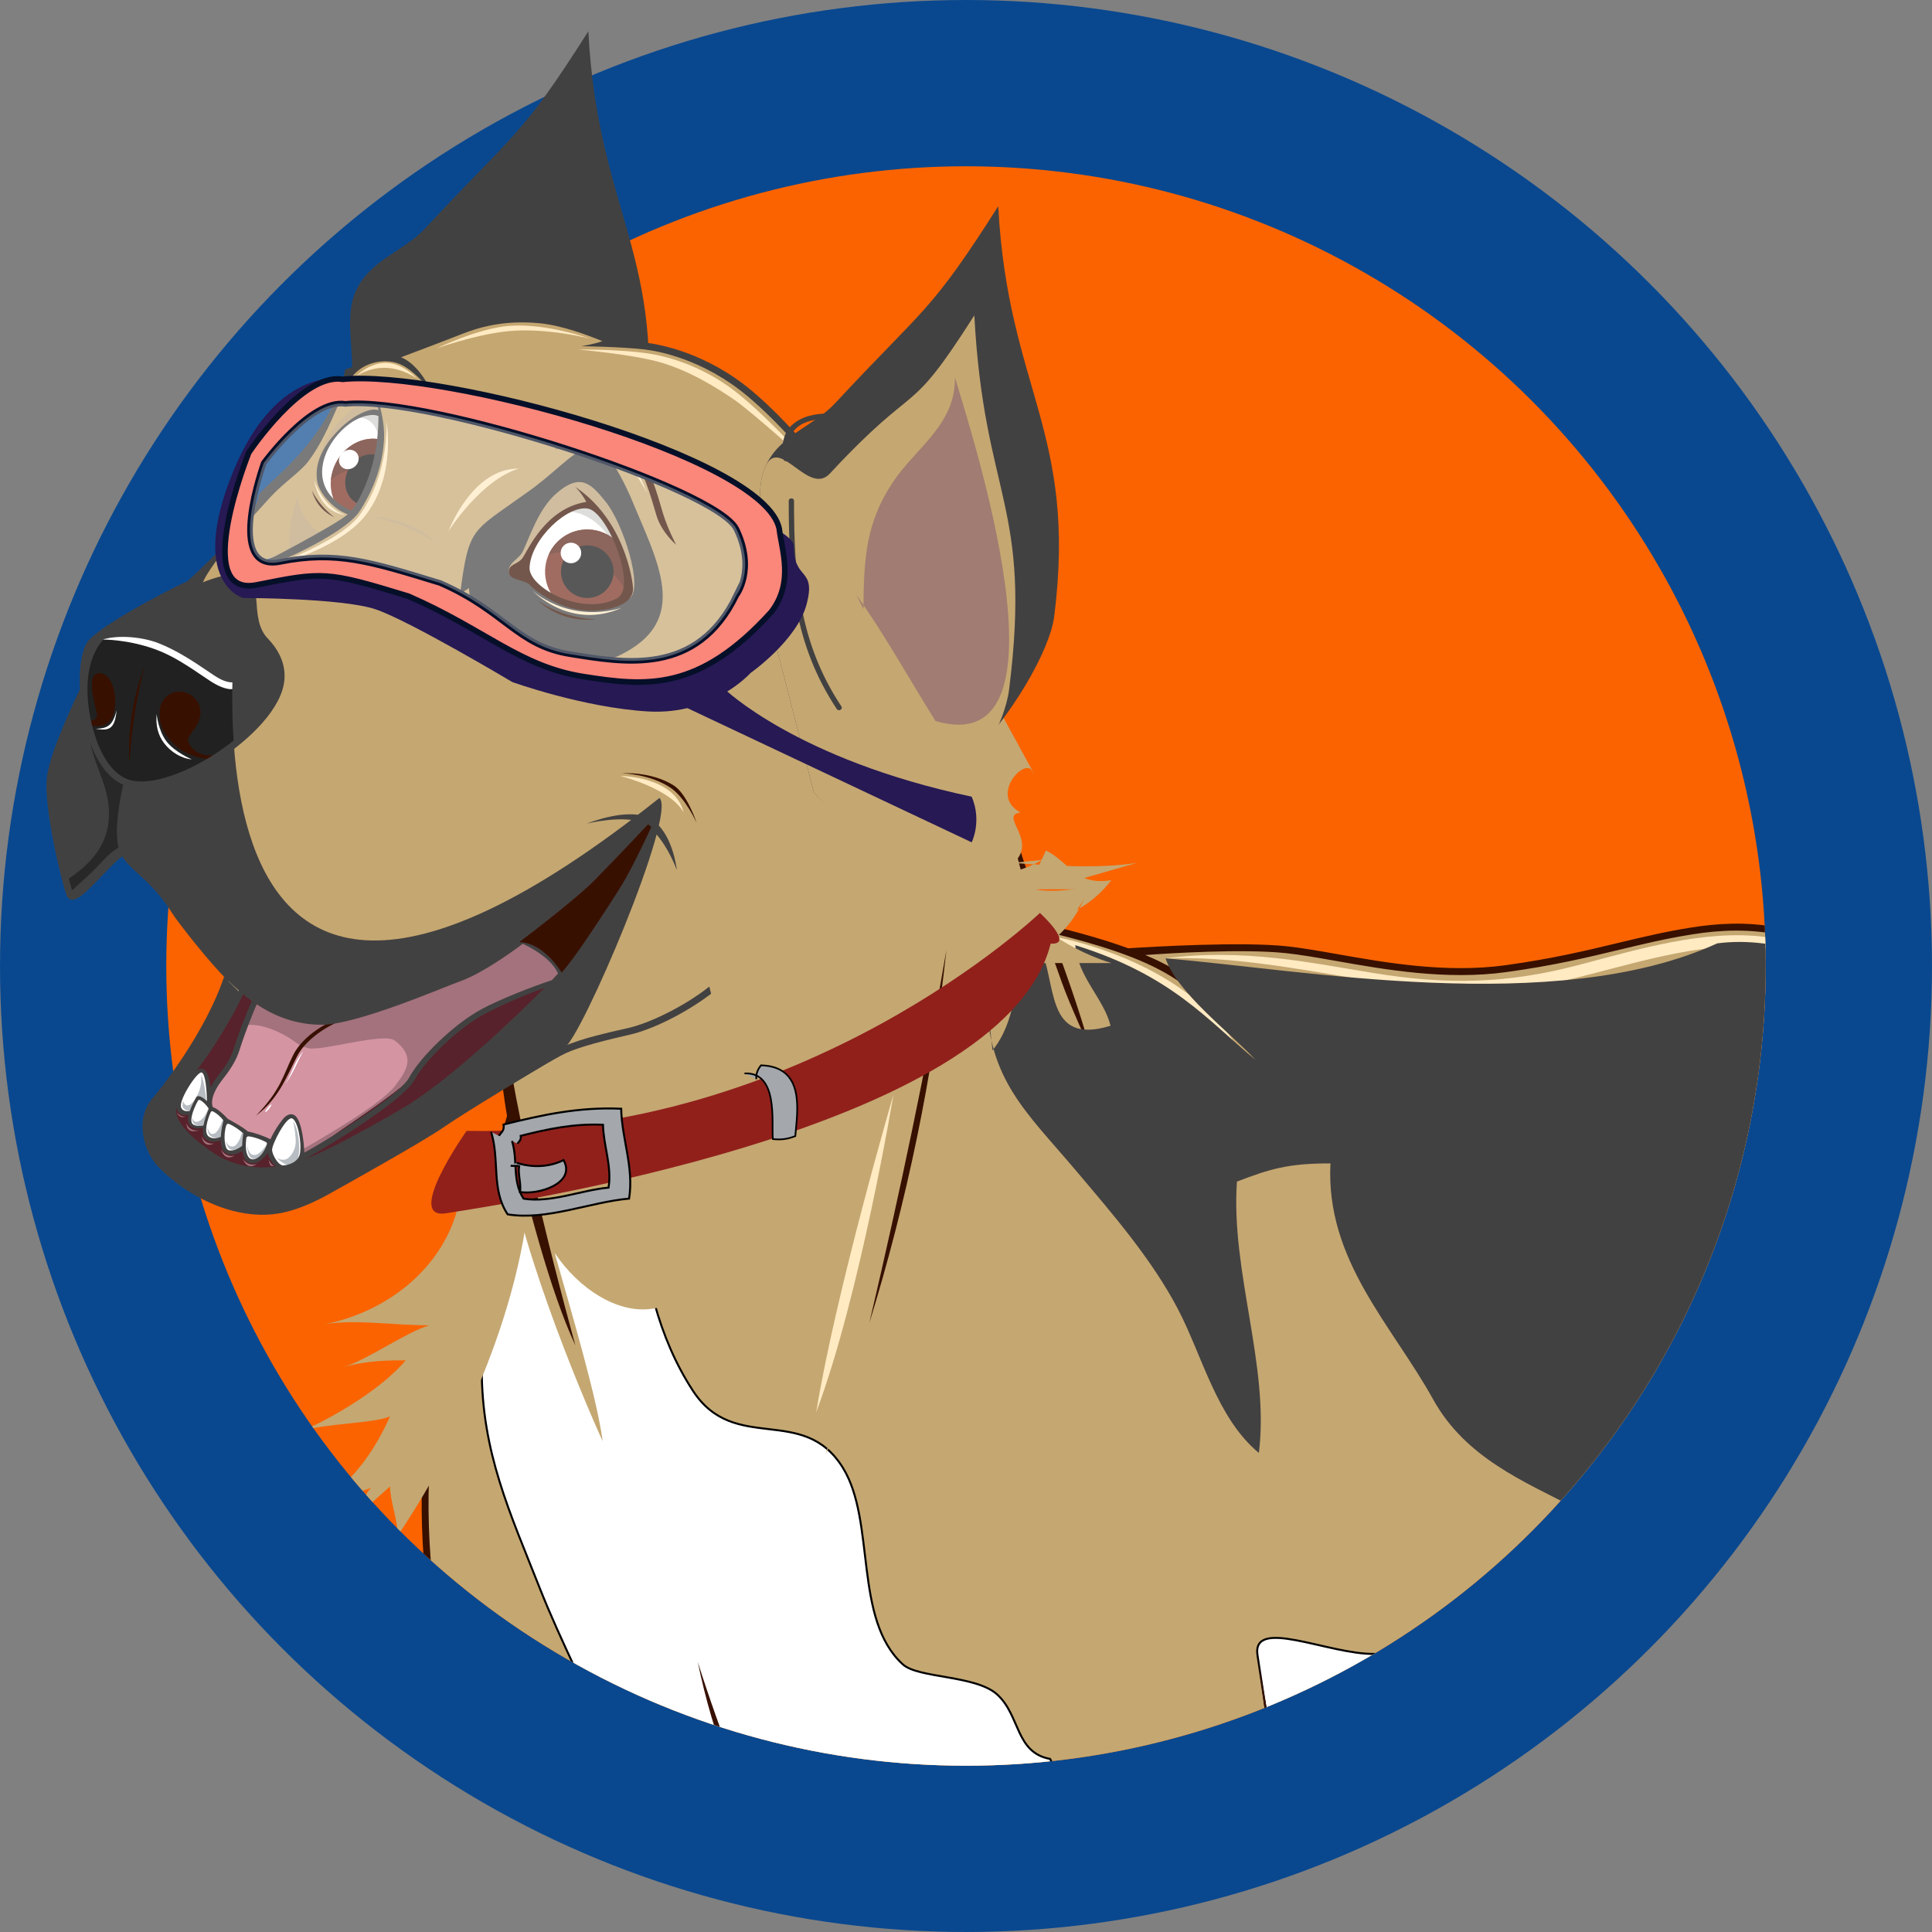 <?xml version="1.0" encoding="utf-8"?>
<!-- Generator: Adobe Illustrator 16.0.0, SVG Export Plug-In . SVG Version: 6.00 Build 0)  -->
<!DOCTYPE svg PUBLIC "-//W3C//DTD SVG 1.1//EN" "http://www.w3.org/Graphics/SVG/1.1/DTD/svg11.dtd">
<svg version="1.1" id="Capa_1" xmlns="http://www.w3.org/2000/svg" xmlns:xlink="http://www.w3.org/1999/xlink" x="0px" y="0px"
	 width="209.547px" height="209.548px" viewBox="0 0 209.547 209.548" enable-background="new 0 0 209.547 209.548"
	 xml:space="preserve">
<rect x="0" y="0" width="209.547" height="209.548" fill="#808080" stroke="none"/>
<g>
	<circle fill="#09488F" cx="104.773" cy="104.773" r="104.773"/>
	<circle fill="#FA6300" cx="104.773" cy="104.773" r="86.739"/>
	<g>
		<defs>
			<circle id="SVGID_1_" cx="104.773" cy="104.773" r="86.739"/>
		</defs>
		<clipPath id="SVGID_2_">
			<use xlink:href="#SVGID_1_"  overflow="visible"/>
		</clipPath>
		<g clip-path="url(#SVGID_2_)">
			<g>
				<path fill="#C5A771" d="M243.668,280.396l0.008,0.131l0.133,0.011c0.629,0.046,1.271,0.214,1.91,0.496l0.084,0.04l0.07-0.06
					c1.007-0.835,2.176-1.259,3.473-1.259c1.672,0,3.08,0.713,3.5,0.951l-0.021,0.037l0.217,0.201
					c1.002-0.766,2.396-1.205,3.831-1.205c0.38,0,0.753,0.031,1.108,0.092c1.314,0.228,2.305,0.83,2.783,1.699l0.068,0.125
					l0.129-0.062c0.518-0.254,1.432-0.558,2.445-0.652l0.142-0.014l-0.005-0.142c-0.562-13.921-3.922-32.454-5.619-40.31
					c-1.176-5.446-4.527-8.755-7.49-11.679c-1.974-1.948-3.84-3.79-4.842-6.029c-2.936-6.563-7.092-20.199-9.953-38.775
					c-0.379-2.468-0.744-4.873-1.098-7.207l-0.158-1.027c-2.426-16.004-4.346-28.644-6.783-36.148
					c-2.758-8.484-11.922-24.723-21.281-31.888c-6.182-4.731-11.896-6.937-17.982-6.937c-1.502,0-3.021,0.129-4.785,0.404
					c-2.818,0.445-5.296,1.04-7.922,1.671c-3.516,0.845-7.15,1.719-12.244,2.423c-1.557,0.214-3.227,0.323-4.959,0.323
					c-4.824,0-9.416-0.81-13.48-1.527c-2.008-0.354-3.905-0.689-5.504-0.854c-1.321-0.137-3.005-0.207-5.009-0.207
					c-3.92,0-8.085,0.26-10.217,0.414l-0.047,0.289c4.961,2.102,7.541,4.526,10.205,8.593c-1.604-1.935-4.122-4.577-7.245-6.525
					c-3.613-2.254-8.894-3.725-13.09-4.756l-0.278-0.068l0.102,0.267c1.51,3.984,2.723,7.486,3.678,10.641
					c-0.742-1.672-1.763-4.029-2.273-5.484c-1.398-4-2.812-7.57-3.843-10.178c-0.535-1.353-0.913-2.387-1.125-3.07l-0.088-0.282
					l-0.775,1.034c-2.423,3.244-4.097,5.371-5.24,5.371c-0.85,0-1.675-0.407-2.451-1.208c-1.182-1.222-2.168-3.271-2.851-5.927
					l-0.057-0.219l-0.18,0.136c-3.175,2.407-6.718,3.966-8.82,4.446c-2.447,0.559-5.46,1.295-7.059,2.038
					c-1.575,0.735-6.107,3.568-8.678,5.251c-3.752,2.459-7.299,4.781-8.956,5.443c-2.517,1.01-5.859,1.394-7.179,1.512l4.394,0.644
					l-4.835,1.948c-0.414,1.072-2.718,0.02-2.718,0.02l0.239,5.199c1.522,7.743,4.994,19.861,6.503,24.997
					c-2.353-5.901-4.543-14.438-6.042-20.95l-0.292-0.005c-1.066,3.737-6.458,22.737-7.914,29.635
					c-1.647,7.796-1.013,19.23,0.517,25.353c0.684,2.73,1.835,6.146,3.065,9.786c1.582,4.688,3.218,9.538,4.121,13.698
					c1.11,5.112,1.163,11.267,1.205,16.237c0.018,2.261,0.034,4.216,0.147,5.741c0.086,1.207,0.413,3.276,0.825,5.896
					c1.247,7.945,3.334,21.242,1.968,31.064c-0.425,3.069-0.425,5.535-0.422,7.711c0.002,4.906,0.005,8.78-4.439,16.494
					l-0.141,0.243l0.28-0.02c0.113-0.005,0.229-0.009,0.349-0.009c1.404,0,3.165,0.469,4.574,0.937
					c-1.287-0.278-2.838-0.541-4.113-0.541c-0.572,0-1.058,0.053-1.446,0.155c-3.966,1.065-7.575,10.346-7.327,13.947
					c0.208,3.061,2.463,5.373,3.522,6.014c0.786,0.472,1.88,0.713,3.256,0.713c1.625,0,3.242-0.334,4.059-0.533l0.288-0.069
					l-0.227-0.19c-1.481-1.252-2.397-2.928-2.515-4.6c-0.301-4.38,3.293-12.474,6.682-13.409c0.398-0.11,0.84-0.166,1.312-0.166
					c1.641,0,3.399,0.661,4.702,1.286c-1.269-0.432-2.917-0.867-4.41-0.867c-0.551,0-1.05,0.062-1.484,0.18
					c-2.923,0.809-6.663,8.428-6.351,12.944c0.106,1.556,1.006,3.174,2.406,4.333c1.224,1.017,2.685,1.576,4.114,1.576
					c0.209,0,0.418-0.014,0.625-0.037c5.081-0.604,11.011-2.005,11.755-7.547c0.401-2.984,1.938-13.403,4.892-22.121
					c1.35-3.987,1.032-7.526,0.693-11.285c-0.231-2.576-0.472-5.242-0.152-8.141c0.338-3.107,1.359-8.938,2.448-15.154
					c1.329-7.604,2.705-15.464,2.684-17.719c-0.023-2.749-0.567-6.996-0.889-9.282l-0.008-0.058l-0.043-0.038
					c-0.779-0.655-1.555-1.325-2.326-1.997c-2.968-2.598-7.167-8.281-10.245-12.708c3.236,4.29,7.608,9.802,10.542,12.367
					c4.846,4.24,9.941,8.409,14.298,8.75c0.237,0.017,0.485,0.027,0.745,0.027c4.882,0,13.486-3.195,15.16-3.835l0.137-0.053
					l-0.048-0.138c-1.316-3.781-3.408-7.866-4.583-10.042c0.867,1.161,2.073,2.949,3.009,4.984c1.556,3.384,2.556,6.213,2.977,8.407
					c0.246,1.272,0.418,3.331,0.644,5.979c0.293,3.467,0.659,7.781,1.369,12.794l0.194,1.358c1.343,9.429,3.185,22.344,2.503,28.712
					c-0.387,3.604,0.001,5.968,0.375,8.25c0.384,2.35,0.749,4.566,0.283,7.924c-0.437,3.149-1.338,6.089-2.018,8.001l-0.066,0.183
					l0.195,0.016c0.527,0.042,1.07,0.17,1.606,0.374l0.088,0.033l0.068-0.062c1.043-0.965,2.339-1.454,3.851-1.454
					c1.65,0,3.064,0.577,3.596,0.826l0.08,0.036l0.07-0.048c1.021-0.705,2.376-1.108,3.721-1.108c0.266,0,0.53,0.016,0.783,0.045
					c1.327,0.169,2.34,0.727,2.857,1.574l0.075,0.122l0.125-0.067c0.751-0.41,2.06-0.823,3.288-0.823
					c0.355,0,0.687,0.036,0.992,0.103l0.196,0.042l-0.015-0.2c-0.367-5.078-0.496-9.231-0.396-12.705
					c0.093-3.286,0.168-5.882-0.791-12.156c-0.912-5.97-0.295-10.806,0.485-16.929c0.856-6.723,1.923-15.089,1.228-28.079
					c-0.204-3.797,0.2-6.637,0.592-9.383c0.443-3.118,0.863-6.065,0.308-10.062c-0.583-4.188-1.543-11.433-2.268-16.918
					c0.859,5.035,1.947,11.562,2.565,15.827l0.035,0.238l0.2-0.137c2.012-1.374,3.946-2.903,5.748-4.544
					c0.265-0.239,0.581-0.539,0.951-0.89l0.08-0.076c4.019-3.797,14.69-13.885,27.445-14.59l0.476-0.026l-0.404-0.252
					c-1.841-1.143-3.462-2.104-4.588-2.756c1.414,0.582,3.523,1.551,5.711,2.928c4.618,2.906,8.209,5.466,10.672,7.61
					c4.709,4.1,11.932,13.066,17.736,20.273c1.873,2.329,3.643,4.526,5.154,6.345c1.974,2.37,5.096,5.379,8.71,8.861
					c7.421,7.146,16.654,16.043,19.888,23.554C240.254,254.75,243.063,269.884,243.668,280.396z"/>
				<path fill="#FFFFFF" stroke="#000000" stroke-width="0.215" stroke-miterlimit="10" d="M69,109.635
					c-0.004,13.408-1.434,29.585,6.157,41.21c4.532,6.941,11.965,1.361,16.278,8.377c3.569,5.805,1.104,16.415,6.494,21.303
					c1.681,1.523,7.911,1.148,10.237,3.269c2.503,2.284,1.961,6.292,5.726,6.981c3.672,7.092,11.001,13.605,12.938,21.301
					c1.126,4.475,0.146,10.39,0.146,14.986c0,6.723,2.275,21.492-4.51,25.799c-7.608,4.831-4.507-8.534-5.122-13.234
					c-0.911-6.951-2.676-18.072-5.331-24.27c-2.06,0.409-4.578,0.584-6.794,1.244c-1.685,0.502-3.066,2.205-4.624,2.575
					c-6.392,1.51-10.13-2.742-16.023-3.815c-0.772,13.273-3.208,26.021-3.444,39.159c-5.143-2.305-8.548-14.688-10.016-20.231
					c-2.236-8.442-1.117-16.438-0.647-24.791c0.76-13.492-7.184-25.23-11.942-37.295c-3.202-8.118-6.286-14.677-6.271-23.773
					c0.005-3.717,0.916-18.008,3.751-19.568c0.166-2.695-1.683-13.834,0.213-15.876c2.272-2.447,9.729-0.257,12.784-1.419"/>
				<path fill="#C5A771" d="M111.832,96.462c-0.458-1.125-1.517-3.939-1.517-3.939l-1.818-7.482
					c-3.176,2.404-10.351,3.814-12.452,4.295c-2.447,0.557-5.919,1.256-7.516,2c-1.574,0.736-11.613,4.97-16.388,8.589
					c-1.996,1.504-14.282,6.519-17.495,7.73c-1.656,0.625,0.058,5.648,0.058,5.648s-0.405,2.999,0.942,8.303
					c-0.021-0.045-0.038-0.093-0.059-0.138c-0.033-0.071-0.888,1.575-0.883,1.638c0.78,10.129,8.349,28.162,10.662,33.21
					c-0.604-4.646-3.436-14.16-4.983-19.632c-0.074-0.261-0.145-0.521-0.216-0.781c2.672,3.982,6.745,6.42,10.183,6.089
					c6.109-0.593,17.446-7.525,30.193-34.345c-2.747,14.217-6.806,35.7-10.981,50.057c7.16-15.097,13.981-38.443,17.475-54.782
					c3.271-1.086,5.753-3.903,5.753-3.903S112.124,97.179,111.832,96.462z"/>
				<path fill="#BCA176" d="M40.266,298.347c0-2.475,1.918-8.504,4.568-11.762l-0.196-0.223c-3.069,1.879-6.232,8.99-6.486,11.686
					c-0.258,2.74,1.788,4.725,2.524,5.205c0.491,0.319,1.13,0.513,1.901,0.577l0.419,0.037l-0.302-0.295
					C41.787,302.696,40.266,300.852,40.266,298.347z"/>
				<path fill="#D9C39A" d="M40.272,298.184c0.077-2.562,1.967-8.407,4.562-11.599l-0.196-0.223
					c-3.056,1.87-6.202,8.926-6.48,11.647C38.806,298.354,39.531,298.335,40.272,298.184z"/>
				<path fill="#BCA176" d="M46.017,298.946c-0.221-3.238,2.542-10.941,6.107-13.613l0.237-0.177l-0.283-0.087
					c-0.884-0.267-1.618-0.387-2.38-0.387c-0.663,0-1.325,0.092-2.027,0.284c-3.647,0.989-6.953,10.159-6.955,13.38
					c-0.001,3.023,2.476,5.214,3.342,5.744c0.722,0.439,1.677,0.663,2.836,0.663h0.001c0.502,0,1.047-0.042,1.618-0.126l0.296-0.043
					l-0.212-0.211C47.885,303.659,46.206,301.7,46.017,298.946z"/>
				<path fill="#D9C39A" d="M49.698,284.683c-0.663,0-1.325,0.092-2.027,0.284c-3.647,0.989-6.953,10.159-6.955,13.38
					c0,0.011,0.001,0.023,0.001,0.035c1.451,0.854,2.917,0.936,4.559,0.259c0.191-3.561,2.202-10.867,6.848-13.5
					C52.124,285.141,50.459,284.683,49.698,284.683z"/>
				<path fill="#BCA176" d="M133.559,294.796c-0.224-1.049-1.266-1.789-2.784-1.98c-0.248-0.029-0.505-0.045-0.766-0.045
					c-1.624,0-3.847,0.66-4.774,2.525c-1.279,2.569-1.997,8.192-2.083,11.183c-0.095,3.376,1.336,5.123,2.42,6.143
					c0.516,0.488,1.839,0.778,3.537,0.778l0,0c1.83,0,3.505-0.346,4.265-0.878c1.171-0.823,1.842-3.902,1.813-6.401
					C135.164,303.898,134.463,299.031,133.559,294.796z"/>
				<path fill="#BCA176" d="M265.853,281.787c-0.474-0.285-1.081-0.429-1.812-0.429c-1.125,0-2.319,0.349-2.952,0.675l-0.077,0.155
					l0.027,0.113c0.645,3.854,1.17,9.83,1.088,12.299c-0.056,1.64-0.42,3.223-1,4.341l-0.082,0.158l0.169,0.056
					c0.522,0.169,1.192,0.259,1.938,0.259c1.182,0,2.406-0.22,3.2-0.572c1.276-0.568,3.312-3.159,3.312-5.157
					C269.665,290.161,267.781,282.949,265.853,281.787z"/>
				<path fill="#BCA176" d="M260.596,282.376c-0.177-1.056-1.185-1.842-2.693-2.101c-0.337-0.058-0.691-0.091-1.051-0.091
					c-1.6,0-3.647,0.609-4.594,2.318c-1.299,2.34-2.403,7.715-2.584,11.073c-0.149,2.829,1.008,5.084,2.143,6.251
					c0.68,0.701,2.654,0.948,4.139,0.948l0,0c1.604,0,2.973-0.262,3.658-0.7c1.146-0.729,1.977-2.936,2.063-5.49
					C261.761,292.143,261.234,286.21,260.596,282.376z"/>
				<path fill="#BCA176" d="M61.04,287.036c-5.012,1.321-7.062,8.559-7.286,12.942c-2.436,0.68-5.268,0.556-7.283-1.032
					c0.221,3.048,2.464,5.346,3.519,5.984c0.786,0.472,1.88,0.713,3.256,0.713c1.625,0,3.242-0.334,4.059-0.533l0.288-0.069
					l-0.227-0.19c-1.439-1.217-2.339-2.834-2.497-4.459c-0.021-0.673-0.042-1.078,0.018-1.582
					C55.263,294.542,58.148,288.401,61.04,287.036z"/>
				<path fill="#FFFFFF" stroke="#000000" stroke-width="0.215" stroke-miterlimit="10" d="M244.727,220.457
					c-0.445,2.031-1.031,4.745-3.018,4.979c-6.409,0.751-20.818-10.519-25.471-16.294c-4.814-5.976-19.877-28.132-36.533-35.541
					c-8.205-3.648-13.84,5.553-30.674,5.784c-4.933,0.067-13.299-4.055-12.638,0.169c0.347,2.228,1.116,7.298,1.116,7.298
					s1.947,11.56,2.565,15.826l0.035,0.238l0.2-0.135c2.012-1.377,3.946-2.906,5.748-4.546c0.265-0.239,0.581-0.541,0.951-0.89
					l0.08-0.075c4.019-3.798,14.69-13.888,27.445-14.591l0.476-0.026l-0.404-0.252c-1.841-1.143-3.462-2.103-4.588-2.756
					c1.414,0.58,3.523,1.551,5.711,2.926c4.618,2.906,8.209,5.467,10.672,7.611c4.709,4.098,11.932,13.067,17.736,20.274
					c1.873,2.329,3.643,4.524,5.154,6.342c1.974,2.375,5.096,5.382,8.71,8.863c4.62,4.45,9.933,9.576,14.071,14.625
					c-0.009-0.002-0.017-0.005-0.025-0.005c2.525,3.075,4.615,6.122,5.842,8.969c2.365,5.498,5.175,20.632,5.779,31.144l0.008,0.131
					l0.133,0.011c0.629,0.046,1.271,0.214,1.91,0.496c0,0,1.457-6.816-0.705-27.594c-0.365-3.491,7.224-16.674,1.496-28.917
					C246.276,224.02,245.006,220.954,244.727,220.457z"/>
				<path fill="#BCA176" d="M249.226,293.554c0.158-3.021,1.166-8.615,2.637-11.268c0.181-0.324,0.424-0.633,0.769-0.969
					l0.141-0.137l-0.17-0.1c-0.363-0.212-1.672-0.902-3.234-0.902c-1.403,0-2.639,0.539-3.676,1.605
					c-1.821,1.869-4.719,8.93-4.719,12.325c0,2.68,2.195,5.316,3.129,5.602c0.994,0.308,2.372,0.491,3.688,0.491l0,0
					c1.309,0,2.409-0.178,3.094-0.502l0.168-0.076l-0.109-0.148C249.736,297.858,249.109,295.7,249.226,293.554z"/>
				<path fill="#C5A771" d="M270.223,70.501c-3.048-7.293-7.2-13.188-13.066-18.551c-6.096-5.572-12.914-6.791-15.027-6.791
					c-0.303,0-0.539,0.021-0.699,0.062c-0.184,0.05-0.328,0.185-0.389,0.361c-0.059,0.173-0.025,0.362,0.086,0.507
					c0.345,0.444,0.992,1.121,1.465,1.616c0.74,0.773,2.723,3.214,2.953,3.533c8.107,11.25,11.111,20.507,9.449,29.133
					c-1.748,9.067-9.392,17.289-19.951,21.451c-8.948,3.529-19.328,4.235-29.193,4.654l-0.428,0.018l0.346,0.254
					c0.271,0.201,0.547,0.404,0.824,0.616c3.377,2.587,7.052,6.628,10.623,11.689l0.039,0.052l0.062,0.01
					c2.396,0.333,4.955,0.502,7.604,0.502c7.271,0,15.265-1.279,23.12-3.699c11.451-3.525,20.855-12.619,23.961-23.166
					C274.004,85.945,273.373,78.044,270.223,70.501z"/>
				<path fill="#BCA176" d="M269.222,69.618c6.269,38.241-36.545,44.712-60.37,39.955c1.445,1.678,5.926,6.562,7.363,8.597
					l0.036,0.053l0.064,0.01c2.396,0.334,4.954,0.503,7.605,0.503c7.269,0,15.265-1.279,23.12-3.699
					c11.449-3.525,20.854-12.62,23.961-23.166C273.003,85.062,272.371,77.159,269.222,69.618z"/>
				<path fill="#BCA176" d="M122.703,306.466c0.088-3.121,0.807-8.713,2.129-11.37c0.177-0.354,0.423-0.69,0.777-1.054l0.136-0.142
					l-0.171-0.095c-0.343-0.188-1.577-0.799-3.089-0.799c-1.505,0-2.8,0.6-3.846,1.783c-1.722,1.943-4.277,9.148-4.123,12.563
					c0.121,2.705,2.409,5.255,3.344,5.498c0.841,0.219,1.923,0.338,3.046,0.338c1.564,0,2.915-0.231,3.707-0.641l0.17-0.087
					l-0.127-0.143C123.275,310.735,122.636,308.82,122.703,306.466z"/>
				<path fill="#9E8763" d="M171.531,282.595c0.157-1.977,2.59-8.873,4.707-10.577c0.326-0.262,0.747-0.522,1.25-0.776l-0.085-0.281
					c-0.675,0.073-1.731,0.295-2.926,0.929c-2.835,1.499-4.993,9.579-5.169,11.309c-0.258,2.552,0.9,4.02,1.92,4.805
					c0.492,0.378,1.1,0.597,1.806,0.651l0.337,0.026l-0.207-0.269C172.096,287.03,171.378,284.476,171.531,282.595z"/>
				<path fill="#BCA176" d="M138.785,293.97c-0.431-0.235-0.971-0.354-1.597-0.354c-1.272,0-2.58,0.486-3.151,0.812l-0.067,0.16
					L134,294.7c0.775,3.624,1.61,8.855,1.639,11.414c0.016,1.394-0.205,3.589-0.883,5.194l-0.066,0.152l0.161,0.049
					c0.449,0.134,0.992,0.202,1.618,0.202h0.001c1.27,0,2.709-0.293,3.581-0.728c1.185-0.592,3.212-3.726,3.119-5.765
					C143.002,301.466,140.705,295.015,138.785,293.97z"/>
				<path fill="#BCA176" d="M114.067,307.373c-0.146-3.211,2.166-10.354,4.122-12.737l0.141-0.17l-0.21-0.07
					c-0.511-0.164-1.021-0.248-1.514-0.248c-1.149,0-2.191,0.447-3.097,1.329c-1.684,1.639-4.578,7.817-4.755,10.784
					c-0.135,2.295,1.633,4.719,2.446,5.172c0.636,0.354,1.796,0.565,3.103,0.565c0.491,0,0.978-0.032,1.409-0.093l0.255-0.034
					l-0.158-0.205C114.777,310.331,114.126,308.728,114.067,307.373z"/>
				<path fill="#D9C39A" d="M134.677,306.846c0.005-0.181,0.008-0.356,0.005-0.531c-0.023-2.221-0.725-7.09-1.628-11.326
					c-0.225-1.046-0.979-2.218-3.044-2.218c-1.624,0-3.336,0.738-4.265,2.604c-1.276,2.567-1.996,8.19-2.082,11.182
					c-0.012,0.401,0.001,0.776,0.03,1.131C127.072,309.761,132.668,308.733,134.677,306.846z"/>
				<path fill="#D9C39A" d="M122.943,298.796c0.4-1.631,0.988-4.001,2.468-5.074c-0.481-0.242-1.596-0.715-2.927-0.715
					c-1.505,0-2.201,0.717-3.247,1.899c-1.71,1.935-4.247,9.066-4.125,12.504c1.934,1.342,4.877,1.171,6.731,0.576
					C121.857,304.917,122.219,301.744,122.943,298.796z"/>
				<path fill="#D9C39A" d="M138.785,293.97c-0.431-0.235-0.971-0.354-1.597-0.354c-1.081,0-2.185,0.35-2.842,0.656
					c1.258,2.686,1.87,9.678,1.924,12.187c2.167,0.507,5.007-0.076,6.9-1.136c0-0.032,0.004-0.069,0.001-0.104
					C143.002,301.466,140.705,295.015,138.785,293.97z"/>
				<path fill="#D9C39A" d="M118.055,294.382c-0.488-0.152-0.976-0.234-1.45-0.234c-1.149,0-1.567,0.341-2.475,1.223
					c-1.684,1.638-4.428,8.065-4.606,11.031c-0.013,0.24-0.002,0.48,0.021,0.721c0.964,0.668,2.476,0.785,3.939,0.129
					C113.476,303.048,115.485,296.313,118.055,294.382z"/>
				<path fill="#BCA176" d="M240.523,294.109c0-3.511,2.846-10.483,4.776-12.563l0.151-0.16l-0.208-0.08
					c-0.588-0.228-1.177-0.342-1.751-0.342c-1.072,0-2.068,0.401-2.959,1.191c-1.771,1.576-4.959,7.62-5.269,10.561
					c-0.237,2.272,1.442,4.781,2.245,5.277c0.704,0.436,2.111,0.717,3.584,0.717c0.301,0,0.598-0.014,0.878-0.038l0.259-0.023
					l-0.151-0.214C241.104,297.067,240.523,295.448,240.523,294.109z"/>
				<path fill="#D9C39A" d="M265.853,281.787c-0.474-0.285-1.081-0.429-1.812-0.429c-1.01,0-2.072,0.283-2.738,0.574
					c1.432,3.719,1.672,8.433,1.342,12.409c2.237,0.474,4.943-0.013,7.009-1.047C269.529,289.658,267.715,282.909,265.853,281.787z"
					/>
				<path fill="#D9C39A" d="M261.158,294.062c0.006-2.688-0.493-8.103-1.089-11.684c-0.177-1.055-0.658-1.844-2.167-2.103
					c-0.337-0.058-0.691-0.091-1.051-0.091c-1.6,0-3.211,0.487-4.159,2.196c-1.298,2.339-2.188,8.288-2.368,11.648
					C254.225,295.315,257.221,295.026,261.158,294.062z"/>
				<path fill="#D9C39A" d="M252.488,281.018c-0.465-0.257-1.682-0.839-3.121-0.839c-1.403,0-2.107,0.672-3.143,1.736
					c-1.775,1.824-4.57,8.58-4.705,12.062c2.205,1.004,4.51,0.933,6.771,0.163C248.493,289.844,250.104,282.183,252.488,281.018z"/>
				<path fill="#D9C39A" d="M245.16,281.278c-0.561-0.208-1.122-0.314-1.668-0.314c-1.072,0-1.629,0.359-2.52,1.149
					c-1.771,1.576-4.757,7.759-5.064,10.7c1.088,0.694,2.661,1.187,4.033,1.031C240.002,291.244,241.773,284.272,245.16,281.278z"/>
				<path fill="#9E8763" d="M205.057,225.11c-2.885-3.451-6.476-7.745-8.27-12.457c-2.039-5.352-2.78-11.082-3.041-14.021
					l-0.004-0.047l-0.031-0.037c-3.199-3.706-5.689-6.321-7.607-7.991c-2.402-2.092-5.886-4.582-10.355-7.405l-0.037-0.022h-0.044
					c-7.876,0.101-16.199,3.898-24.74,11.288l-0.067,0.058l0.019,0.086c0.397,1.891,2.652,11.694,8.006,19.21
					c2.828,3.971,8.339,8.408,13.671,12.697c5.998,4.83,11.666,9.393,13.801,13.341c4.109,7.61,5.719,29.138,2.389,31.991
					c-0.371,0.318-0.885,0.48-1.523,0.48c-1.389,0-3.126-0.744-4.396-1.289c-0.411-0.178-0.917-0.266-1.501-0.266
					c-1.6,0-3.619,0.69-4.804,1.642c-1.95,1.571-4.396,8.445-4.542,10.265c-0.173,2.159,0.85,5.152,2.066,6.043
					c0.849,0.623,2.945,0.902,4.646,0.902c0.473,0,0.909-0.022,1.266-0.066l0.321-0.036l-0.237-0.22
					c-0.908-0.854-2.434-2.717-2.424-5.611c0.005-2.434,2.814-10.232,5.393-10.703c0.452-0.082,0.93-0.125,1.416-0.125
					c1.332,0,2.788,0.313,4.342,0.932c-1.137-0.242-2.715-0.51-4.109-0.51c-0.604,0-1.133,0.05-1.574,0.148
					c-2.218,0.493-5.011,7.744-5.018,10.259c-0.006,2.367,1.225,4.713,3.137,5.975c0.635,0.421,3.077,0.692,6.217,0.692
					c0.002,0,0.002,0,0.002,0c1.002,0,2.051-0.028,3.118-0.082c5.313-0.273,9.613-1.125,11.792-2.338
					c1.9-1.059,3.941-6.886,4.959-14.173c2.123-15.193,3.556-39.897,2.08-42.81C208.549,229.286,206.932,227.354,205.057,225.11z"/>
				<path fill="#FFEAC2" d="M88.528,153.162c4.749-12.59,8.382-34.454,8.382-34.454S90.633,140.179,88.528,153.162z"/>
				<path fill="#FFEAC2" d="M54.548,127.458c-2.308,6.71-5.618,18.629-6.729,26.827C50.102,146.088,53.432,132.792,54.548,127.458z"
					/>
				<path fill="#FFEAC2" d="M114.476,101.622l0.517,1.208c0,0,12.621,2.454,19.832,11.883
					C129.494,104.175,114.476,101.622,114.476,101.622z"/>
				<path fill="#FFEAC2" d="M191.504,101.628c-6.65-0.86-13.882,1.357-20.219,3.021c-7.94,2.086-14.341,2.186-22.374,0.879
					c-6.631-1.08-14.086-2.702-22.495-1.581c14.177-0.513,27.765,5.413,40.818,2.93c6.784-1.292,14.381-4.21,21.373-4.224
					c9.55-0.014,20.425,8.149,20.425,8.149S200.541,102.795,191.504,101.628z"/>
				<path fill="#FFEAC2" d="M256.239,74.708c-0.22,11.295-5.296,17.867-12.632,23.431c-10.869,8.245-33.533,9.061-33.533,9.061
					s21.398,1.52,34.441-8.082C251.996,93.61,257.812,86.304,256.239,74.708z"/>
				<path fill="#FFEAC2" d="M262.628,58.84c-4.486-6.791-12.989-12.733-20.61-13.323C250.047,47.407,256.658,52.294,262.628,58.84z"
					/>
				<path fill="#FFEAC2" d="M248.656,228.185c0,0,4.754,6.296,6.205,9.71c2.104,4.944,4.841,17.296,4.841,17.296
					s-1.645-12.715-3.815-17.984C254.379,233.542,248.656,228.185,248.656,228.185z"/>
				<path fill="#FFEAC2" d="M46.068,286.49c1.308-0.671,2.797-1.273,5.339-1.235C48.055,284.505,46.068,286.49,46.068,286.49z"/>
				<path fill="#FFEAC2" d="M61.142,286.235c0,0-3.752-1.103-6.05-0.955s-3.385,1.553-3.385,1.553s1.671-1.011,3.391-1.076
					C57.71,285.653,61.142,286.235,61.142,286.235z"/>
				<path fill="#FFEAC2" d="M60.428,288.653c0,0,0.741-0.863,1.987-1.088c1.243-0.228,3.917,0.432,3.917,0.432
					s-2.359-0.209-3.763,0.009C60.848,288.273,60.428,288.653,60.428,288.653z"/>
				<path fill="#FFEAC2" d="M124.809,293.944c0,0-2.109-1.35-4.382,0.021C121.863,293.511,123.208,293.553,124.809,293.944z"/>
				<path fill="#FFEAC2" d="M126.89,294.14c0,0,1.138-0.935,2.768-1.043c1.631-0.108,2.877,0.818,2.877,0.818
					s-1.167-0.515-2.921-0.441C128.17,293.532,126.89,294.14,126.89,294.14z"/>
				<path fill="#FFEAC2" d="M117.625,294.511c0,0-2.013-0.545-3.211,0.811C114.413,295.321,115.772,294.469,117.625,294.511z"/>
				<path fill="#FFEAC2" d="M134.836,294.415c0,0,1.506-0.632,2.818-0.467c1.313,0.164,1.952,1.312,1.952,1.312
					s-0.642-0.824-2.009-0.969C136.149,294.14,134.836,294.415,134.836,294.415z"/>
				<path fill="#FFEAC2" d="M251.752,281.178c0,0-2.17-1.347-4.508,0.024C248.722,280.745,250.104,280.788,251.752,281.178z"/>
				<path fill="#FFEAC2" d="M253.56,281.639c0,0,1.221-0.935,2.97-1.044c1.745-0.108,3.084,0.82,3.084,0.82
					s-1.252-0.516-3.133-0.443C254.932,281.033,253.56,281.639,253.56,281.639z"/>
				<path fill="#FFEAC2" d="M244.441,281.465c0,0-2.012-0.544-3.211,0.812C241.23,282.276,242.588,281.423,244.441,281.465z"/>
				<path fill="#FFEAC2" d="M261.653,282.155c0,0,1.507-0.63,2.82-0.465c1.311,0.164,1.951,1.311,1.951,1.311
					s-0.644-0.823-2.009-0.965C262.967,281.881,261.653,282.155,261.653,282.155z"/>
				<path fill="#381000" d="M94.289,143.488c3.362-14.358,6.235-27.973,8.361-40.448C101.168,116.729,98.356,130.337,94.289,143.488
					z"/>
				<path fill="#381000" d="M84.652,203.162c-3.479-7.407-6.499-15.118-8.978-22.919C77.34,188.286,80.251,195.974,84.652,203.162z"
					/>
				<path fill="#381000" d="M108.261,85.207c0.2-0.267,2.396,9.469,3.023,11.058c1.013,2.562,2.446,6.187,3.842,10.172
					c0.864,2.472,3.162,7.455,3.162,7.455c-1.248-4.436-2.859-8.951-4.287-12.713c4.955,1.217,9.707,2.654,13.048,4.738
					c5.542,3.454,9.125,9.041,9.125,9.041c-3.231-5.522-5.668-8.717-11.95-11.375c2.691-0.195,10.534-0.692,15.201-0.209
					c1.594,0.165,3.49,0.499,5.499,0.854c5.319,0.939,11.938,2.109,18.48,1.204c5.104-0.705,8.743-1.58,12.263-2.426
					c2.622-0.632,5.098-1.226,7.907-1.667c5.808-0.912,13.039-0.856,22.652,6.503c9.333,7.146,18.478,23.348,21.229,31.814
					c2.435,7.492,4.352,20.129,6.778,36.125c0.403,2.654,0.819,5.4,1.255,8.234c2.861,18.59,7.023,32.238,9.967,38.813
					c1.012,2.266,2.889,4.118,4.875,6.08c2.944,2.903,6.278,6.196,7.445,11.6c1.719,7.962,5.055,26.411,5.615,40.282
					c-0.981,0.094-1.91,0.378-2.498,0.668c-0.491-0.895-1.511-1.539-2.89-1.776c-1.573-0.271-3.479,0.032-4.878,1.011
					c0,0-0.156-0.096-0.305-0.173c-0.898-0.487-4.199-1.983-7.043,0.376c-0.531-0.236-1.205-0.456-1.961-0.512
					c-0.6-10.42-3.381-25.59-5.793-31.191c-3.244-7.54-12.49-16.448-19.92-23.605c-3.611-3.479-6.731-6.484-8.698-8.85
					c-1.499-1.803-3.274-4.005-5.153-6.34c-5.809-7.211-13.037-16.189-17.756-20.295c-2.947-2.566-7.121-5.38-10.689-7.624
					c-3.895-2.45-7.49-3.6-7.49-3.6c0.055,0.031,2.749,1.536,6.208,3.684c-12.793,0.706-23.382,10.701-27.542,14.632
					c-0.402,0.382-0.746,0.706-1.028,0.964c-2.075,1.886-4.055,3.384-5.731,4.53c-1.14-7.846-3.832-23.136-3.832-23.136
					s2.202,16.839,3.234,24.269c0.554,3.979,0.134,6.916-0.308,10.025c-0.392,2.752-0.797,5.598-0.592,9.408
					c0.694,12.975-0.37,21.335-1.226,28.053c-0.782,6.136-1.399,10.981-0.484,16.971c0.957,6.264,0.881,8.854,0.788,12.135
					c-0.078,2.645-0.049,6.56,0.396,12.714c-1.544-0.341-3.433,0.219-4.384,0.734c-0.53-0.87-1.577-1.467-2.965-1.642
					c-1.505-0.188-3.273,0.163-4.607,1.086c-0.937-0.438-4.781-1.965-7.615,0.653c-0.463-0.178-1.027-0.332-1.647-0.383
					c0.671-1.888,1.584-4.842,2.023-8.029c0.47-3.38,0.104-5.611-0.282-7.97c-0.374-2.273-0.758-4.625-0.375-8.21
					c0.683-6.385-1.159-19.311-2.503-28.749l-0.193-1.357c-0.71-5.008-1.075-9.32-1.37-12.785c-0.222-2.632-0.397-4.707-0.645-5.997
					c-0.494-2.58-1.728-5.696-2.988-8.44c-1.665-3.622-4.151-6.429-4.151-6.429c0.042,0.075,3.562,6.172,5.448,11.599
					c-1.864,0.713-11.18,4.162-15.84,3.799c-4.312-0.338-9.384-4.489-14.212-8.713c-5.194-4.545-14.794-18.182-14.794-18.182
					s9.025,14.131,14.3,18.746c0.772,0.674,1.55,1.345,2.329,2c0.339,2.402,0.864,6.549,0.888,9.266
					c0.02,2.246-1.357,10.121-2.69,17.736c-1.082,6.176-2.102,12.009-2.442,15.119c-0.319,2.918-0.079,5.594,0.153,8.182
					c0.338,3.732,0.654,7.258-0.686,11.212c-2.955,8.727-4.497,19.159-4.898,22.149c-0.73,5.439-6.597,6.821-11.625,7.416
					c-1.564,0.188-3.25-0.363-4.625-1.504c-1.368-1.134-2.247-2.714-2.351-4.229c-0.309-4.466,3.365-11.994,6.24-12.789
					c2.985-0.823,7.92,1.527,7.92,1.527c-0.193-0.13-4.802-3.164-8.12-2.249c-3.441,0.948-7.095,9.137-6.791,13.563
					c0.12,1.717,1.056,3.429,2.569,4.703c-1.376,0.335-5.143,1.081-7.202-0.164c-1.038-0.625-3.247-2.888-3.452-5.894
					c-0.245-3.563,3.31-12.739,7.217-13.792c2.437-0.652,8.021,1.026,8.021,1.026s-4.605-2.036-7.435-1.86
					c4.447-7.719,4.461-11.675,4.458-16.57c-0.001-2.172-0.004-4.631,0.422-7.691c1.367-9.842-0.722-23.153-1.971-31.106
					c-0.412-2.616-0.737-4.685-0.822-5.886c-0.113-1.527-0.129-3.486-0.147-5.756c-0.042-4.952-0.095-11.117-1.208-16.244
					c-0.905-4.174-2.548-9.037-4.135-13.738c-1.221-3.615-2.372-7.028-3.051-9.749c-1.529-6.107-2.159-17.511-0.519-25.286
					c1.459-6.903,6.792-25.688,7.912-29.625c1.758,7.633,4.347,17.549,7.053,23.301c0,0-7.258-25.928-7.965-37.661
					c-0.468,0.022-1.051,0.049-1.051,0.049s0.963,9.209,1.597,12.71c-1.083,3.818-6.802,24.062-8.279,31.071
					c-1.664,7.88-1.025,19.436,0.521,25.623c0.688,2.749,1.845,6.178,3.071,9.807c1.58,4.684,3.214,9.523,4.113,13.658
					c1.096,5.054,1.148,11.174,1.189,16.093c0.02,2.281,0.034,4.252,0.149,5.803c0.091,1.23,0.418,3.313,0.832,5.948
					c1.242,7.911,3.32,21.155,1.968,30.886c-0.433,3.11-0.432,5.601-0.431,7.795c0.004,4.895-0.02,8.836-4.685,16.745
					c-0.191,0.064-0.382,0.139-0.57,0.233c-1.435-0.49-3.083-0.927-5.358-0.31c-0.54,0.147-1.064,0.447-1.574,0.86
					c-0.159,0.031-0.318,0.06-0.488,0.104c-3.753,1-7.622,9.737-7.903,12.719c-0.286,3.032,1.896,5.156,2.759,5.719
					c0.798,0.519,1.818,0.692,2.823,0.692c0.129,0,0.254-0.011,0.383-0.015c0.083,0.058,0.162,0.11,0.231,0.154
					c0.932,0.565,2.072,0.752,3.179,0.752c0.826,0,1.622-0.105,2.302-0.235c0.158,0.121,0.311,0.229,0.453,0.314
					c1,0.604,2.309,0.802,3.592,0.802c1.827,0,3.931-0.449,4.834-0.666c1.158,0.742,2.454,1.146,3.719,1.146
					c0.232,0,0.463-0.013,0.691-0.04c4.885-0.579,11.471-2.044,12.28-8.062c0.399-2.972,1.932-13.347,4.865-22.008
					c1.392-4.105,1.067-7.707,0.724-11.521c-0.229-2.551-0.467-5.188-0.155-8.036c0.338-3.084,1.356-8.904,2.434-15.068
					c1.339-7.649,2.725-15.559,2.704-17.871c-0.022-2.474-0.45-6.081-0.784-8.548c3.926,3.226,7.894,5.904,11.466,6.185
					c0.251,0.019,0.513,0.029,0.787,0.029c5.007,0,13.458-3.137,15.348-3.863c0.306,0.942,0.555,1.854,0.717,2.7
					c0.239,1.249,0.415,3.31,0.634,5.916c0.294,3.476,0.66,7.8,1.375,12.829l0.193,1.357c1.339,9.398,3.172,22.27,2.5,28.563
					c-0.395,3.685,0,6.089,0.379,8.41c0.377,2.303,0.734,4.478,0.283,7.747c-0.454,3.277-1.417,6.303-2.082,8.132
					c-0.988,0.077-2.068,0.47-3.095,1.468c-1.79,1.742-4.749,8.041-4.935,11.179c-0.15,2.522,1.697,5.146,2.753,5.733
					c0.731,0.405,2.114,0.641,3.476,0.641c0.658,0,1.302-0.059,1.876-0.175c0.515,0.534,1.03,0.9,1.451,1.009
					c0.856,0.225,2.038,0.362,3.239,0.362c1.565,0,3.161-0.239,4.127-0.823c0.03,0.028,0.055,0.061,0.085,0.088
					c0.691,0.65,2.264,0.94,3.91,0.94c1.833,0,3.753-0.36,4.646-0.988c0.309-0.217,0.576-0.535,0.809-0.919
					c0.549,0.134,1.343,0.22,1.932,0.22c1.406,0,2.937-0.328,3.859-0.791c1.377-0.688,3.557-4.007,3.451-6.328
					c-0.163-3.634-2.379-10.484-4.695-11.749c-0.45-6.15-0.6-10.236-0.521-13.008c0.096-3.318,0.172-5.939-0.794-12.269
					c-0.9-5.886-0.288-10.687,0.487-16.764c0.86-6.748,1.928-15.146,1.23-28.188c-0.2-3.737,0.2-6.547,0.587-9.261
					c0.449-3.164,0.876-6.151,0.308-10.232c-0.008-0.066-0.019-0.138-0.028-0.203c1.766-1.19,3.893-2.78,6.118-4.805
					c0.287-0.259,0.634-0.588,1.041-0.972c0.754-0.712,1.725-1.628,2.878-2.648c0.559,2.49,2.897,11.836,8.016,19.025
					c2.875,4.036,8.421,8.5,13.783,12.814c5.951,4.791,11.57,9.316,13.648,13.159c3.92,7.259,5.645,28.579,2.528,31.251
					c-1.063,0.911-3.815-0.271-5.292-0.904c-1.092-0.469-2.579-0.375-3.978,0.023c-1.992-0.123-3.528,0.174-4.89,0.895
					c-3.211,1.698-5.328,10.238-5.482,11.777c-0.303,2.978,1.218,4.626,2.149,5.342c0.868,0.668,1.87,0.791,2.499,0.791
					c0.206,0,0.363-0.013,0.472-0.024c1.009,0.633,3.13,0.94,4.862,0.94c0.809,0,1.515-0.069,1.994-0.201
					c0.061,0.043,0.121,0.098,0.184,0.139c0.771,0.508,3.419,0.8,6.681,0.8c5.175,0,11.892-0.735,15.07-2.505
					c2.577-1.435,4.445-8.771,5.263-14.615c2.158-15.457,3.58-40.089,2.02-43.164c-0.855-1.685-2.492-3.645-4.389-5.914
					c-3.007-3.593-6.412-7.666-8.172-12.284c-1.793-4.71-2.568-9.714-2.898-12.805c3.1,3.634,6.336,7.653,9.221,11.236
					c1.883,2.335,3.66,4.543,5.162,6.349c1.994,2.396,5.127,5.414,8.755,8.91c7.381,7.109,16.567,15.96,19.753,23.36
					c2.336,5.426,5.125,20.687,5.729,30.899c-0.934,0.076-1.941,0.438-2.932,1.317c-1.881,1.671-5.142,7.835-5.467,10.944
					c-0.262,2.501,1.486,5.21,2.526,5.851c0.803,0.497,2.44,0.811,3.962,0.811c0.473,0,0.92-0.042,1.339-0.109
					c0.501,0.56,1.008,0.952,1.429,1.083c1.008,0.309,2.477,0.521,3.902,0.521c1.338,0,2.634-0.189,3.482-0.652
					c0.025,0.029,0.051,0.063,0.078,0.09c0.745,0.769,2.637,1.131,4.504,1.131c1.625,0,3.231-0.274,4.045-0.794
					c0.339-0.216,0.627-0.521,0.885-0.865c0.637,0.205,1.538,0.3,2.312,0.3c1.282,0,2.616-0.249,3.466-0.627
					c1.443-0.642,3.668-3.382,3.668-5.705c0-3.312-1.773-11.007-4.104-12.412c-0.584-0.352-1.295-0.494-2.02-0.509
					c-0.563-13.923-3.906-32.429-5.633-40.413c-1.214-5.62-4.632-8.998-7.65-11.975c-1.936-1.91-3.762-3.715-4.721-5.851
					c-2.92-6.531-7.057-20.106-9.904-38.623c-0.436-2.832-0.854-5.579-1.256-8.233c-2.434-16.03-4.354-28.691-6.809-36.244
					c-1.623-4.995-5.454-12.656-10.24-19.608c4.844,0.599,16.955,0.938,30.289-3.322c12.064-3.854,21.326-13.27,24.359-23.572
					c2.041-6.94,1.402-14.984-1.803-22.652c-2.646-6.333-6.709-12.765-13.19-18.738c-6.897-6.359-15.473-7.332-16.769-6.71
					c-0.28,0.135-0.454,0.309-0.515,0.517c-0.181,0.615,0.512,1.377,1.856,2.782c0.736,0.772,2.606,3.064,2.807,3.342
					c8.07,11.156,11.07,20.325,9.438,28.797c-2.04,10.602-11.452,17.801-19.58,21.006c-9.039,3.565-20.345,4.202-30.031,4.604
					c-8.904-6.153-15.758-6.146-21.333-5.27c-2.837,0.446-5.328,1.045-7.965,1.678c-3.503,0.841-7.124,1.711-12.19,2.412
					c-6.427,0.889-12.981-0.27-18.248-1.198c-2.021-0.357-3.932-0.694-5.552-0.861c-4.869-0.505-14.33,0.043-17.136,0.225
					c-2.357-0.861-5.199-1.684-8.691-2.528c-0.627-1.637-1.21-3.11-1.694-4.335c-0.571-1.446-1.071-2.917-1.255-3.562
					L108.261,85.207z M40.759,303.128c-0.717-0.466-2.709-2.399-2.458-5.066c0.249-2.638,3.357-9.699,6.415-11.571
					c-2.68,3.297-4.601,9.381-4.601,11.856c0,2.376,1.34,4.238,2.473,5.334C41.917,303.625,41.276,303.465,40.759,303.128z
					 M44.137,303.964c-0.85-0.521-3.271-2.662-3.27-5.617c0-3.188,3.253-12.263,6.843-13.236c1.772-0.48,3.11-0.265,4.323,0.104
					c-3.572,2.677-6.395,10.383-6.165,13.743c0.16,2.353,1.426,4.323,2.623,5.523C47.094,304.686,45.367,304.712,44.137,303.964z
					 M111.272,311.302c-0.789-0.439-2.502-2.797-2.371-5.031c0.176-2.941,3.042-9.062,4.711-10.687
					c1.586-1.542,3.297-1.421,4.46-1.044c-1.964,2.394-4.305,9.565-4.156,12.84c0.071,1.559,0.858,3.195,1.772,4.379
					C114.192,311.966,112.192,311.815,111.272,311.302z M117.898,312.707c-0.879-0.229-3.115-2.767-3.232-5.36
					c-0.152-3.388,2.381-10.531,4.086-12.457c2.659-3.005,6.205-1.25,6.748-0.953c-0.313,0.322-0.594,0.677-0.802,1.092
					c-1.332,2.678-2.057,8.3-2.145,11.434c-0.068,2.388,0.585,4.346,1.991,5.955C123.078,313.171,119.832,313.211,117.898,312.707z
					 M133.288,312.397c-1.533,1.076-6.511,1.15-7.612,0.115c-1.063-1-2.468-2.715-2.373-6.029c0.084-2.979,0.8-8.573,2.065-11.12
					c0.83-1.667,2.838-2.444,4.642-2.444c0.254,0,0.505,0.016,0.746,0.047c1.455,0.184,2.447,0.879,2.656,1.86
					c0.904,4.228,1.603,9.083,1.626,11.295C135.065,308.528,134.404,311.613,133.288,312.397z M138.712,294.103
					c1.884,1.023,4.14,7.406,4.309,11.124c0.089,1.99-1.885,5.048-3.038,5.624c-1.218,0.609-3.635,0.951-5.089,0.515
					c0.666-1.575,0.91-3.759,0.895-5.254c-0.027-2.567-0.868-7.811-1.642-11.441c-0.009-0.038-0.025-0.072-0.036-0.112
					C134.983,294.061,137.295,293.332,138.712,294.103z M171.32,287.882c-0.988-0.76-2.114-2.186-1.863-4.67
					c0.176-1.718,2.337-9.734,5.092-11.191c1.05-0.557,2.049-0.822,2.871-0.912c-0.473,0.236-0.915,0.501-1.273,0.792
					c-2.145,1.724-4.605,8.688-4.766,10.683c-0.16,1.986,0.603,4.547,1.666,5.922C172.543,288.466,171.891,288.321,171.32,287.882z
					 M196.646,212.706c1.804,4.735,5.402,9.041,8.296,12.5c1.867,2.232,3.479,4.163,4.295,5.771
					c1.467,2.895,0.026,27.549-2.095,42.721c-1.012,7.244-3.019,13.026-4.882,14.064c-2.16,1.201-6.436,2.046-11.727,2.316
					c-4.862,0.249-8.518-0.103-9.247-0.585c-1.872-1.234-3.076-3.529-3.069-5.849c0.006-2.469,2.807-9.647,4.898-10.112
					c2.571-0.574,7.18,0.737,7.18,0.737c-2.734-1.366-5.197-1.864-7.312-1.476c-2.697,0.493-5.51,8.315-5.516,10.85
					c-0.008,2.523,1.152,4.482,2.473,5.721c-1.584,0.186-4.74-0.027-5.807-0.811c-1.183-0.867-2.174-3.795-2.005-5.91
					c0.147-1.803,2.56-8.607,4.487-10.159c1.496-1.204,4.512-2.059,6.15-1.354c1.855,0.794,4.66,1.996,6.077,0.783
					c3.358-2.878,1.773-24.529-2.356-32.174c-2.148-3.979-7.825-8.55-13.839-13.389c-5.323-4.283-10.826-8.715-13.64-12.666
					c-5.391-7.569-7.654-17.592-7.982-19.154c5.403-4.676,14.38-11.12,24.643-11.252c3.482,2.199,7.49,4.913,10.338,7.392
					c2.128,1.852,4.784,4.725,7.592,7.976C193.857,201.594,194.6,207.335,196.646,212.706z M237.589,297.865
					c-0.778-0.481-2.406-2.919-2.175-5.135c0.306-2.914,3.466-8.903,5.219-10.462c1.681-1.494,3.412-1.266,4.559-0.822
					c-1.931,2.079-4.818,9.125-4.818,12.663c0,1.543,0.719,3.195,1.586,4.413C240.455,298.659,238.48,298.415,237.589,297.865z
					 M244.145,299.569c-0.876-0.27-3.021-2.891-3.021-5.46c0-3.366,2.872-10.368,4.676-12.221c2.713-2.786,6.053-1.071,6.727-0.678
					c-0.303,0.296-0.582,0.617-0.793,1.001c-1.482,2.671-2.496,8.298-2.658,11.333c-0.135,2.551,0.736,4.665,1.746,6.021
					C249.334,300.263,246.062,300.161,244.145,299.569z M259.532,299.949c-1.577,1.007-6.554,0.858-7.608-0.228
					c-1.111-1.144-2.246-3.356-2.1-6.136c0.178-3.345,1.273-8.687,2.564-11.009c1.029-1.859,3.547-2.49,5.488-2.154
					c1.445,0.249,2.404,0.988,2.57,1.979c0.638,3.822,1.162,9.741,1.08,12.179C261.442,297.087,260.641,299.243,259.532,299.949z
					 M265.773,281.915c1.894,1.142,3.74,8.276,3.74,11.77c0,1.944-1.979,4.467-3.222,5.021c-1.224,0.544-3.592,0.776-5.03,0.308
					c0.658-1.273,0.967-2.947,1.016-4.407c0.084-2.475-0.445-8.466-1.09-12.329c-0.007-0.038-0.022-0.072-0.029-0.11
					C262.051,281.707,264.395,281.083,265.773,281.915z M217.338,118.968c-3.268-4.631-6.945-8.882-10.654-11.723
					c-0.279-0.212-0.555-0.417-0.828-0.618c9.596-0.407,20.209-1.103,29.243-4.664c10.605-4.183,18.284-12.442,20.042-21.562
					c1.668-8.654-1.346-17.97-9.474-29.248c-0.233-0.323-2.214-2.763-2.967-3.551c-0.497-0.52-1.12-1.171-1.455-1.604
					c-0.177-0.229-0.056-0.556,0.224-0.631c1.252-0.332,8.901,0.584,15.585,6.694c6.616,6.049,10.423,12.256,13.03,18.5
					c3.137,7.51,3.768,15.374,1.774,22.149c-2.962,10.064-11.993,19.412-23.86,23.066
					C236.735,119.245,225.985,120.17,217.338,118.968z"/>
				<path fill="#424141" d="M107.006,108.132c0.13,8.977,4.284,12.432,9.683,18.822c3.91,4.629,8.234,9.592,11.092,15.073
					c2.654,5.095,4.188,11.768,8.757,15.562c1.18-9.405-3.06-19.655-2.38-29.431c3.541-1.362,5.548-1.985,10.143-1.974
					c-0.532,10.511,6.652,17.5,11.144,25.604c3.513,6.34,9.876,8.902,15.35,11.754c7.833,4.076,16.417,6.399,23.999-0.808
					c8.674-8.248,13.793-20.251,27.406-19.931c4.722-4.388,0.759-13.99-5.59-15.427c-0.709-13.633-17.101-26.783-30.355-25.059
					c-17.513,8.017-45.199,2.815-59.837,1.629c1.251,3.723,6.911,7.961,9.758,11.011c-5.208-4.299-9.046-9.169-19.548-12.442
					c0.258,3.433,3.097,5.79,3.822,8.739c-7.237,2.22-5.727-4.717-7.756-8.807c-0.241,0.033-1.486,0.025-1.726-0.016
					c-0.867,4.256-0.775,8.314-3.318,11.496"/>
			</g>
			<path fill="#424141" d="M253.877,63.898c4.047-8.299-9.393-20.558-16.107-23.044c14.473-1.519,27.266,9.252,31.739,22.396
				c1.493,4.389,1.827,17.869-1.995,20.567c-0.414-2.137-1.311-4.304-2.559-6.213c-0.061,1.371-0.762,2.557-0.937,3.629
				c-0.899-1.745-2.11-4.151-2.917-5.8c-0.44,6.509-4.504,9.563-5.97,15.32c0.22-12.156,0.212-20.58-6.554-30.722
				c-4.73-7.094-10.943-13.731-17.84-17.908c3.622-0.229,8.233-0.713,11.543,0.516"/>
			<g>
				<path fill="#C5A771" d="M109.81,93.589c4.509,0.322,9.338,0.644,13.524,0c-3.542,0.966-7.407,2.254-10.948,2.897
					c1.933,0.322,3.864,0,5.796-0.321c-2.898,7.729-12.882,7.729-16.102,0.644c3.219-1.61,7.729-1.61,10.948-3.542"/>
			</g>
			<g>
				<path fill="#FFFFFF" d="M217.729,118.474c11.163,0,22.327,3.864,33.493,1.719c-1.717-0.859-3.435-1.719-5.583-2.148
					c3.866-0.859,7.3-2.146,10.736-4.293c-0.86,0.43-2.15,0.43-3.008,0.857c9.018-4.721,18.036-14.169,22.758-23.188
					c-1.287,1.289-3.436,2.148-4.295,3.437c1.29-3.865,3.438-7.729,6.014-11.595c-0.43,0.43-1.719,1.288-2.146,1.717
					c-1.289-3.003-0.429-6.439-0.429-9.875c-6.011,4.725-7.73,13.312-12.884,18.894c-4.293,5.152-10.734,11.166-17.174,13.741
					c-9.449,3.865-21.043,3.435-30.488,6.869c1.286,2.148,2.146,4.296,3.434,6.443"/>
			</g>
			<g>
				<path fill="#C5A771" d="M207.852,107.31c4.724-0.859,9.877-3.437,11.165-8.159c0,0.859,0.858,3.006,0.858,4.294
					c3.865,0.429,6.44-3.863,9.447-6.011c-0.431,1.286-0.431,2.576-0.859,3.865c1.718-2.148,3.006-4.725,4.294-6.872
					c-0.429,1.719,0,3.436,0,5.154c1.288-2.576,2.576-5.583,3.864-8.16c0,1.72,0.859,4.295,0.859,6.013
					c2.146-3.436,3.006-7.301,5.151-10.306c0,1.288,0.86,3.436,0.86,4.724c2.576-3.007,3.863-6.872,4.723-10.735
					c0,1.717,0.43,3.435,0.43,5.583c1.718-4.723,3.436-8.159,3.006-13.312c3.864,14.171,0.43,22.759-12.452,30.058
					c-5.153,3.006-11.165,5.584-16.747,7.729c-7.3,3.007-9.447,1.289-14.6-4.293"/>
			</g>
			<g>
				<path fill="#C5A771" d="M113.447,92.241c2.577,1.287,3.221,3.863,7.086,3.221c-1.933,2.576-5.153,4.494-8.374,4.494
					c2.576,1.933,5.153,3.496,8.374,4.496c-3.865,0-7.73,0-12.239,0c0,0,0,0,0.645,0c4.509-1,7.729-4,9.019-8
					c-3.866,0-6.442,0-9.663,0c-0.645,2-1.288,5.624-0.645,8.201"/>
			</g>
			<g>
				<path fill="#C5A771" d="M49.961,129.312c-0.85,6.837-6.807,12.914-15.316,14.434c3.403-0.761,7.658,0,11.913,0
					c-2.553,0.758-6.807,3.798-9.36,4.558c2.554-0.76,5.106-0.76,6.807-0.76c-2.553,3.038-7.658,6.077-11.062,7.596
					c2.552-0.76,7.66-0.76,9.361-1.519c-1.701,3.797-4.255,7.597-8.51,9.874c1.701-0.76,5.106-1.519,6.809-2.277
					c-0.851,0-1.703,3.036-2.554,3.797c0.851-0.761,3.403-3.038,4.255-3.797c0,1.518,0.851,3.797,0.851,5.316
					c7.658-11.395,14.465-27.347,14.465-41.019c-1.701,0-2.552,1.52-4.255,3.037"/>
			</g>
			<path fill="#91201B" d="M112.79,99.018c0,0-25.423,24.308-62.184,23.639c0,0-6.854,9.7-2.204,8.932
				c4.652-0.771,60.394-8.729,65.556-29.243C116.627,102.516,112.79,99.018,112.79,99.018z"/>
			<path fill="#A4A7AB" stroke="#000000" stroke-width="0.183" stroke-miterlimit="10" d="M80.749,116.425
				c3.672-0.182,2.926,5.238,3.072,7.118c0.928,0.104,1.63-0.005,2.437-0.319c0.212-2.645,1.147-7.524-3.716-7.68
				c-0.515,0.609-0.554,1.229-0.503,1.503"/>
			<path fill="#A4A7AB" stroke="#000000" stroke-width="0.215" stroke-miterlimit="10" d="M54.126,123.198
				c0.136-0.323,0.62-0.505,0.491-1.228c4.181-1.051,8.215-1.925,12.756-1.714c0.064,3.258,1.401,6.396,0.858,9.746
				c-4.201,0.367-8.919,2.405-13.171,1.708c-1.81-2.72-0.841-5.881-1.793-8.942 M55.534,123.751
				c0.666,2.142-0.013,4.354,1.254,6.256c2.976,0.489,6.277-0.938,9.217-1.194c0.377-2.342-0.557-4.539-0.603-6.819
				c-3.176-0.147-6,0.465-8.925,1.2c0.091,0.505-0.248,0.633-0.342,0.857"/>
			<path fill="#A4A7AB" stroke="#000000" stroke-width="0.215" stroke-miterlimit="10" d="M56.03,126.114
				c1.666,0.555,3.549,0.486,5.097-0.29c1.392,2.531-2.762,3.808-4.727,3.462c0.149-0.853-0.246-1.949-0.097-2.801
				c-0.318-0.082-0.602,0.009-0.917-0.049"/>
		</g>
	</g>
	<g>
		<g>
			<path fill="#424141" d="M37.698,43.254c1.35-3.535-0.618-8.19,0.842-11.573c1.509-3.493,5.219-4.378,7.55-6.885
				c9.853-10.6,10.303-9.73,17.721-21.4c1.051,19.824,8.59,24.415,6.078,44.453c-0.937,7.483-16.789,29.27-26.06,19.165"/>
			<g>
				<g>
					<path fill="#C5A771" d="M108.361,76.703c-1.291-1.038-2.675-3.16-3.607-4.757l-0.276,0.103c0.196,1.091,0.543,2.257,0.828,3.13
						c-1.6-3.011-2.415-7.123-3.145-10.824c-0.558-2.823-1.087-5.492-1.879-6.993c-1.833-3.48-4.212-4.428-6.509-4.933
						c-1.145-0.25-4.405-0.781-7.002-1.191c0.705,0.055,1.457,0.117,2.204,0.182l0.346,0.028l-0.216-0.27
						c-0.954-1.194-4.342-5.323-7.941-8.337c-4.866-4.074-9.829-4.926-11.232-5.089c-1.695-0.197-4.06-0.287-5.526-0.326
						c0.366-0.089,0.734-0.192,0.986-0.298l0.33-0.141l-0.332-0.135c-2.817-1.141-5.057-1.778-6.852-1.947
						c-0.646-0.061-1.288-0.093-1.909-0.093c-2.988,0-5.14,0.702-6.68,1.313c-1.646,0.65-5.092,1.952-6.499,2.482l-0.359,0.134
						l0.356,0.143c1.159,0.464,2.06,1.623,2.626,2.54c-0.762-0.835-1.898-1.887-3.026-2.214c-0.403-0.117-0.832-0.177-1.275-0.177
						c-1.85,0-3.509,1.015-4.229,2.584c-0.35,0.766-0.669,1.498-0.979,2.207c-1.011,2.321-1.885,4.325-3.278,6.17
						c-0.398,0.527-1.082,1.111-1.877,1.791c-0.739,0.632-1.576,1.348-2.257,2.1c-1.384,1.529-1.769,4.806-1.936,7.137l-0.016,0.22
						l0.209-0.068c2.037-0.648,3.531-1.2,4.44-1.637c2.727-1.313,4.845-2.607,5.969-3.649l0.184-0.174l-0.241-0.076
						c-1.301-0.421-3.045-2.152-3.229-3.577c-0.188-1.452,0.331-3.022,1.496-4.499c0.04-0.049,1.151-1.363,2.247-2.094
						c0.913-0.613,1.814-0.904,2.331-0.904c0.149,0,0.269,0.025,0.348,0.071l0.234,0.14l-0.006-0.18
						c0.196,0.83,0.385,1.98,0.317,3.146c-0.154,2.587-1.029,5.146-2.604,7.601c-1.05,1.636-4.744,3.583-6.854,4.598
						c-1.642,0.792-4.362,1.645-5.836,2.084l-0.545,0.162l0.554,0.125c2.452,0.558,0.546,4.77,2.71,7.03
						c1.303,1.354,1.9,2.817,1.78,4.344c-0.244,3.11-3.788,6.464-7.023,8.565c-3,1.948-6.111,3.111-8.327,3.111
						c-0.405,0-0.817-0.053-1.255-0.159l-0.147-0.038l-0.033,0.148c-0.246,1.127-1.009,4.936-0.443,6.633
						c0.308,0.926,0.98,1.538,1.916,2.39c1.075,0.978,2.413,2.193,3.822,4.453c2.772,4.448,8.033,9.863,12.042,11.227
						c1.051,0.357,2.277,0.538,3.643,0.538c0.001,0,0,0,0.001,0c3.743,0,13.209-4.121,14.688-4.633
						c4.907-1.695,14.977-10.285,20.365-16.544l0.13-0.149l0.834,0.693l-0.105,0.224c-1.439,3.069-5.562,9.321-7.707,12.482
						c-3.656,5.392-10.847,11.974-16.654,16.21c-3.948,2.881-13.702,7.993-17.007,8.244c-5.621,0.427-9.026-3.445-9.986-4.965
						c-1.01-1.6-0.844-2.323-0.384-3.218c0.412-0.802,2.878-4.222,4.306-6.263c1.429-2.039,2.726-4.881,2.726-4.881l-1.625-1.633
						c-0.337,1.377-1.682,4.239-2.437,5.638c-0.755,1.401-3.525,5.198-4.387,6.462c-0.859,1.264-1.357,1.283-1.864,3.561
						c-0.338,1.516,0.503,3.573,2.061,5.127c1.454,1.451,5.316,3.854,8.899,4.477c3.583,0.62,8.117-1.865,8.117-1.865
						c2.085-1.207,9.612-5.359,11.558-6.732c1.738-1.049,3.908-2.469,6.045-3.87c0.144-0.093,0.296-0.193,0.454-0.294
						c1.329-0.762,2.513-1.379,2.513-1.379s0.543-0.365,1.395-1.097c1.78-1.097,3.489-2.103,4.373-2.513
						c1.739-0.807,4.653-1.465,6.581-1.902l0.415-0.094c2.113-0.482,5.923-2.227,8.824-4.514l0.074-0.058l-0.02-0.091
						c-0.674-2.976,18.488,0.523,24.969-9.506c0.71-1.098,7.223-2.729,8.39-4.438c1.579-2.307-2.009-4.643,0.254-4.904
						c-3.431-1.831,0.421-5.972,1.25-4.525c1.547,2.694-3.674-6.783-3.674-6.783 M64.134,66.092c-0.624,0-1.23-0.063-1.757-0.182
						c-2.169-0.488-4.076-1.812-4.768-2.532c-0.29-0.299-0.75-0.441-1.196-0.58c-0.659-0.203-1.061-0.354-1.076-0.74
						c-0.019-0.451,0.233-0.585,0.614-0.792c0.287-0.152,0.609-0.327,0.856-0.678c0.081-0.112,0.191-0.306,0.333-0.558
						c0.821-1.452,2.742-4.858,6.472-5.446l0.204-0.033l-0.095-0.183c-0.126-0.248-0.263-0.475-0.408-0.691
						c4.272,3.527,5.201,9.18,5.199,10.229C68.51,65.341,66.308,66.092,64.134,66.092z"/>
					<g>
						<path fill="#424141" d="M49.904,64.423c0.955-7.333,1.275-6.695,7.015-10.84c6.059-4.145,7.332-8.928,11.478,0.318
							c2.87,7.015,6.695,13.392-1.276,17.217c-7.332,3.188-15.622,1.595-16.261-7.333"/>
					</g>
					<path fill="#FFFFFF" d="M57.288,61.548c-0.025,0.517,0.256,1.098,0.814,1.684c1.122,1.179,3.496,2.445,6.056,2.445
						c0.001,0,0.001,0,0.001,0c1.024,0,1.964-0.21,2.79-0.622c0.716-0.355,1.002-1.307,0.835-2.748
						c-0.315-2.729-2.339-6.896-3.901-7.267c-0.145-0.035-0.302-0.051-0.465-0.051C61.121,54.989,57.435,58.506,57.288,61.548z"/>
					<path fill="#CECECC" d="M67.525,60.974c-0.667-2.581-2.319-5.62-3.642-5.934c-0.145-0.035-0.302-0.051-0.465-0.051
						c-0.516,0-1.104,0.184-1.705,0.496C64.581,55.663,66.526,58.386,67.525,60.974z"/>
					<path fill="#FFFFFF" d="M38.06,55.511l0.099,0.041l0.071-0.081c0.11-0.126,0.217-0.253,0.291-0.371
						c1.743-2.716,2.694-6.256,2.675-9.968V45.04c0,0-0.603-0.34-1.496-0.131c-0.685,0.16-1.591,0.777-2.224,1.298
						c-0.488,0.401-1.156,1.061-1.767,1.967c-0.689,1.026-0.964,2.21-0.916,3.255C34.912,53.938,37.116,55.119,38.06,55.511z"/>
					<path fill="#CECECC" d="M41.095,48.124c0.179-1.109,0.105-1.828,0.1-2.992V45.04c0,0-0.603-0.34-1.496-0.131
						c-0.29,0.068-0.62,0.221-0.953,0.411C39.389,45.188,41.104,45.59,41.095,48.124z"/>
					<path fill="#BCA176" d="M60.298,53.555c-1.926,1.71-2.838,4.709-3.605,6.268c-0.447,0.909-1.825,1.278-1.445,2.489
						c0.066,0.203,0.871,0.07,1.892,0.459c0.687,0.262,1.262,1.293,2.021,1.668c2.96,1.466,6.495,2.576,9.162,0.422
						c1.458-1.178-0.726-8.048-2.601-10.401C64.151,52.483,62.946,51.204,60.298,53.555z M64.134,66.092
						c-0.624,0-1.23-0.063-1.757-0.182c-2.169-0.488-4.076-1.812-4.768-2.532c-0.29-0.299-0.75-0.441-1.196-0.58
						c-0.659-0.203-1.061-0.354-1.076-0.74c-0.019-0.451,0.233-0.585,0.614-0.792c0.287-0.152,0.609-0.327,0.856-0.678
						c0.081-0.112,0.191-0.306,0.333-0.558c0.821-1.452,2.742-4.858,6.472-5.446l0.204-0.033l-0.095-0.183
						c-0.126-0.248-0.263-0.475-0.408-0.691c4.272,3.527,5.201,9.18,5.199,10.229C68.51,65.341,66.308,66.092,64.134,66.092z"/>
					<path fill="#BCA176" d="M34.507,51.66c-0.055-1.338,0.463-2.757,1.522-4.099c0.04-0.049,1.151-1.363,2.247-2.094
						c0.913-0.613,1.814-0.904,2.331-0.904c0.149,0,0.269,0.025,0.348,0.071l0.234,0.14c0,0-0.025-0.863-0.225-1.466
						C40.663,42.396,34.092,46.07,34.507,51.66z"/>
					<path fill="#C5A771" d="M31.85,59.537c2.727-1.313,4.845-2.607,5.969-3.649l0.184-0.174l-0.241-0.076
						c-1.183-0.383-2.719-1.848-3.13-3.18c-0.645-0.811-1.065-1.771-1.089-2.824c-0.084,0.121-0.167,0.242-0.256,0.361
						c-0.398,0.527-1.082,1.111-1.877,1.791c-0.739,0.632-1.576,1.348-2.257,2.1c-1.384,1.529-7.157,7.577-7.324,9.907l5.373-2.551
						l0.209-0.068C29.446,60.525,30.941,59.974,31.85,59.537z"/>
					<path fill="#424141" d="M13.861,84.685c0.421,0.148,0.916,0.225,1.477,0.225l0,0c2.148,0,5.177-1.135,8.103-3.035
						c3.952-2.568,6.629-5.796,6.82-8.223c0.109-1.397-0.449-2.743-1.656-4.004c-2.767-2.887-2.347-7.156-4.315-7.156l-0.137,0.001
						c-1.388,0.05-12.638,4.913-14.219,7.529c-0.958,1.581-1.006,6.396,0.363,10.229C10.888,81.907,11.988,84.02,13.861,84.685z"/>
					<path fill="#212121" d="M24.447,74.297c-1.729-0.284-3.25-1.771-4.741-2.612c-2.647-1.498-5.57-2.906-8.584-2.317
						c-0.29,0.056-0.676,0.149-0.964,0.243c-0.071,0.097-0.166,0.312-0.224,0.411c-0.958,1.581-1.006,6.396,0.363,10.229
						c0.592,1.656,1.692,3.769,3.565,4.434c0.421,0.148,0.916,0.225,1.477,0.225l0,0c2.148,0,5.177-1.135,8.103-3.035
						c3.952-2.568,6.629-5.796,6.82-8.223c0.045-0.595-0.036-1.178-0.229-1.752c-0.379,0.325-0.79,0.657-1.205,0.959
						C27.491,73.826,26.003,74.552,24.447,74.297z"/>
					<path fill="#424141" d="M10.676,94.538l0.394-0.415c0.693-0.729,1.41-1.483,1.929-1.898l0.08-0.064l-0.031-0.099
						c-0.602-1.856,0.196-5.766,0.455-6.92l0.025-0.119l-0.11-0.051c-1.483-0.66-2.708-2.24-3.539-4.57
						c-0.439-1.227-0.766-2.668-0.942-4.173l-0.06-0.512l-0.222,0.464c-0.771,1.621-2.602,5.649-2.956,8.051
						c-0.45,3.073,1.605,11.425,2.079,12.656l0.047,0.122l0.127-0.031C8.423,96.861,9.505,95.76,10.676,94.538z"/>
					<path fill="#282828" d="M13.417,84.972c-1.483-0.66-2.708-2.24-3.539-4.57c-0.075-0.207-0.14-0.425-0.207-0.645
						c0.398,3.479,2.685,6.002,2.039,9.824c-0.445,2.631-2.276,4.385-4.375,5.81c0.145,0.552,0.272,0.994,0.366,1.282
						c0.932-0.844,1.863-1.676,2.755-2.574c0.78-0.785,1.513-1.754,2.544-2.219c-0.502-1.915,0.25-5.62,0.501-6.738l0.025-0.119
						L13.417,84.972z"/>
					<path fill="#BCA176" d="M40.144,56.024c0.167,0,4.119,0.03,7.144,2.812C45.022,57.444,42.646,56.483,40.144,56.024z"/>
					<path fill="#FFFFFF" d="M24.734,74.718c-0.942-0.172-1.755-0.729-2.474-1.217c-1.839-1.246-3.5-2.376-5.385-3.064
						c-3.053-1.114-5.754-1.069-5.754-1.069c1.85-0.563,4.444-0.236,6.024,0.376c1.943,0.754,3.655,1.87,5.533,3.144
						c0.688,0.468,1.398,0.978,2.19,1.1c1.517,0.235,3.958-1.128,3.958-1.128S26.423,75.023,24.734,74.718z"/>
					<path fill="#FFFFFF" d="M20.808,82.364c-1.157-0.099-2.276-0.809-2.986-1.727c-0.712-0.918-0.946-2.004-0.828-3.191
						c0,0,0.146,1.762,1.064,2.962C18.976,81.608,20.808,82.364,20.808,82.364z"/>
					<path fill="#FFFFFF" d="M10.376,79.046c1.491,0.257,2.085,0.008,2.272-2.023C12.222,78.76,11.627,79.002,10.376,79.046z"/>
					<path fill="#782E1E" d="M66.982,58.824c-1.684-1.739-4.451-1.878-6.295-0.269c-1.784,1.557-2.072,4.19-0.738,6.086
						c0.09,0.129,2.373,1.022,4.795,1.291c0.69-0.168,1.391,0.025,1.963-0.473c0.87-0.761,1.38-1.774,1.523-2.836
						C67.836,61.352,67.468,60.057,66.982,58.824z"/>
					<path fill="#5B2317" d="M66.982,58.824c-1.684-1.739-4.451-1.878-6.295-0.269c-0.521,0.454-0.909,1-1.172,1.592
						c1.439-0.545,3.465-0.087,4.774,0.519c1.51,0.698,2.663,1.899,3.56,3.271c0.195-0.421,0.318-0.868,0.379-1.32
						C67.833,61.346,67.466,60.057,66.982,58.824z"/>
					<circle fill="#111111" cx="63.697" cy="62.008" r="2.852"/>
					<circle fill="#FFFFFF" cx="61.925" cy="59.975" r="1.116"/>
					<path fill="#782E1E" d="M38.289,55.747c1.705-2.598,2.527-4.924,2.996-8.071c-1.819-0.417-3.854,0.587-4.851,2.529
						c-0.832,1.618-0.714,3.446,0.158,4.724C36.854,55.313,37.972,55.768,38.289,55.747z"/>
					<path fill="#5B2317" d="M40.632,50.648c0.279-0.935,0.495-1.918,0.652-2.973c-1.819-0.417-3.854,0.587-4.851,2.529
						c-0.316,0.613-0.491,1.257-0.543,1.89c1.08-1.066,2.958-1.481,4.264-1.473C40.316,50.624,40.474,50.634,40.632,50.648z"/>
					<path fill="#111111" d="M38.735,54.593c0.058,0.029,0.118,0.042,0.176,0.067c0.959-1.682,1.621-3.379,2.054-5.284
						c-1.17-0.355-2.523,0.264-3.172,1.526C37.072,52.306,37.494,53.956,38.735,54.593z"/>
					
						<ellipse transform="matrix(0.658 0.753 -0.753 0.658 50.474 -11.432)" fill="#FFFFFF" cx="37.82" cy="49.836" rx="1.007" ry="1.116"/>
					<path fill="#FFEAC2" d="M86.058,51.682c0,0,7.314,0.826,9.265,1.806c0.984,0.494,3.347,1.959,4.289,4.058
						c2.738,6.106,1.526,10.207,4.805,17.471c-4.222-6.713-2.919-11.161-5.698-17.023c-1.099-2.315-2.845-3.354-3.826-3.836
						C92.68,53.068,86.058,51.682,86.058,51.682z"/>
					<path fill="#FFEAC2" d="M67.268,84.16c0,0,5.437,1.334,6.889,3.968C73.162,84.156,67.268,84.16,67.268,84.16z"/>
					<path fill="#FFEAC2" d="M28.035,61.859c0,0,8.757-2.793,11.063-6.111c3.205-4.61,2.813-10.076,2.813-10.076
						s1.104,5.892-2.284,10.241C36.51,59.915,28.035,61.859,28.035,61.859z"/>
					<path fill="#FFEAC2" d="M48.645,57.606c0,0,3.46-5.497,7.619-6.783C51.186,50.787,48.645,57.606,48.645,57.606z"/>
					<path fill="#BCA176" d="M32.28,53.933c0,0,0.322,2.921,2.825,4.001l-3.75,2.126C31.355,60.06,31.228,56.554,32.28,53.933z"/>
					<path fill="#FFEAC2" d="M57.727,64.034c0,0,4.039,4.393,9.699,1.898C61.496,67.63,57.727,64.034,57.727,64.034z"/>
					<path fill="#FFEAC2" d="M34.088,52.095c0,0,0.847,2.855,3.355,3.764C34.463,55.438,34.088,52.095,34.088,52.095z"/>
					<path fill="#FFEAC2" d="M61.562,48.476c0,0,2.801-1.049,4.911-0.292c2.11,0.756,3.683,5.279,3.683,5.279
						s-1.864-3.837-3.93-4.608C64.16,48.079,61.562,48.476,61.562,48.476z"/>
					<path fill="#FFEAC2" d="M38.587,40.829c0,0,1.46-1.516,3.306-1.478c1.844,0.037,3.375,1.736,3.375,1.736
						s-1.51-1.12-3.399-1.191C39.982,39.825,38.587,40.829,38.587,40.829z"/>
					<path fill="#FFEAC2" d="M47.336,37.795c0,0,4.53-2.199,7.904-2.453c4.055-0.306,8.729,1.381,8.729,1.381
						s-4.628-1.201-8.783-0.808C51.566,36.26,47.336,37.795,47.336,37.795z"/>
					<path fill="#FFEAC2" d="M62.714,37.915c0,0,5.718-0.067,8.823,0.653c3.106,0.72,5.987,2.099,8.532,4.141
						c3.493,2.805,7.883,7.719,7.883,7.719s-6.378-5.744-8.285-7.052c-1.909-1.308-5.04-3.295-8.435-4.182
						C68.12,38.382,62.714,37.915,62.714,37.915z"/>
					<path fill="#57222B" d="M59.988,106.66l-3.788-2.778c0,0-5.373,2.745-8.296,3.869c-2.924,1.123-11.855,3.668-15.42,3.469
						c-3.564-0.2-6.253-3.885-6.253-3.885s-1.648,3.469-2.493,4.858c-0.846,1.391-3.29,4.779-4.093,5.972
						c-0.803,1.191-1.487,1.964-0.183,4.202c1.304,2.236,4.63,3.954,8.821,4.521c4.192,0.564,13.551-5.183,18.639-8.451
						C52.011,115.168,59.988,106.66,59.988,106.66z"/>
					<path fill="#D494A2" d="M55.931,102.429c0,0,3.952,0.816,4.993,3.03l-1.114,1.226c0,0-2.696,0.855-4.977,1.852
						c-2.279,0.992-3.342,1.65-5.116,2.947c-1.776,1.295-3.673,3.329-4.706,4.905c-1.034,1.577-7.328,5.62-8.765,6.677
						c-1.437,1.056-2.787,2.079-3.45,2.484c-0.666,0.405-7.187-0.97-9.005-2.853c-1.817-1.884-1.285-3.403-0.825-4.301
						s1.808-2.269,2.326-3.583c0.52-1.311,1.741-5.437,2.391-6.42c0,0,1.804,1.529,4.239,1.939
						c2.437,0.41,11.159-2.385,14.261-3.227C49.286,106.267,53.326,104.059,55.931,102.429z"/>
					<path fill="#A3727D" d="M56.59,101.96c-4.206,3.179-7.304,4.307-10.408,5.146c-3.102,0.842-11.913,3.623-14.349,3.212
						c-2.434-0.41-4.153-1.781-4.153-1.781c-0.27,0.409-0.799,1.738-1.136,2.676c1.648-0.301,3.802,0.682,4.994,1.47
						c0.85,0.562,0.854,0.738,1.889,1.002c1.445,0.363,8.23-1.746,9.408-0.82c2.12,1.667,1.487,3.012,0.002,4.927
						c-1.768,2.279-9.288,6.399-11.492,7.747c0.742,0.103,1.281,0.114,1.45,0.012c0.663-0.405,2.013-1.429,3.45-2.484
						c1.437-1.057,7.73-5.1,8.765-6.677c1.033-1.576,3.438-3.999,5.214-5.295c1.774-1.296,4.402-2.495,6.683-3.488
						c2.28-0.993,2.902-0.921,2.902-0.921l1.114-1.226C59.883,103.245,56.59,101.96,56.59,101.96z"/>
					<path fill="#FFEAC2" d="M64.051,101.23c-1.375,2.087-3.288,4.741-5.448,7.013c-1.881,1.976-7.219,6.917-11.801,10.384
						c-3.263,2.467-11.861,6.73-12.2,6.858c-0.814,0.308-3.593,1.403-5.158,1.594c-1.564,0.191-3.361-0.365-4.926-0.874
						c-1.564-0.51-3.81-2.545-5.056-3.838c-0.631-0.655-0.848-2.676-0.819-3.28c-0.917,1.529-0.432,2.848,0.413,4.009
						c1.801,2.477,5.702,4.949,9.085,4.89c5.128-0.093,15.208-5.917,18.471-8.385c4.583-3.466,10.075-8.334,11.957-10.31
						c2.362-2.479,7.658-9.29,9.748-14.065C68.257,95.091,64.107,101.367,64.051,101.23z"/>
					<path fill="#BCA176" d="M23.679,112.192c1.305-1.984,2.622-4.777,2.622-4.777l-1.754-1.509
						c-0.25,1.023-1.124,3.083-1.831,4.538C23.181,110.818,23.484,111.504,23.679,112.192z"/>
					<path fill="#FFFFFF" d="M26.56,122.868l-0.064-0.054c-0.376-0.333-0.795-0.634-1.178-0.848
						c-0.146-0.081-0.292-0.152-0.429-0.209c-0.094-0.036-0.199-0.032-0.292,0.011c-0.094,0.042-0.165,0.122-0.193,0.216
						c-0.359,1.079-0.225,2.611,0.246,2.874l0.046,0.021c0.589,0.229,1.382-0.238,1.675-0.5l0.048-0.046l0.001-0.068
						c0.007-0.532,0.085-1.046,0.126-1.313L26.56,122.868z"/>
					<path fill="#FFFFFF" d="M20.611,121.492c0.021,0.401,0.36,0.592,0.618,0.659c0.321,0.082,0.651,0.037,0.978,0.014l0.009-0.056
						c0.118-0.636,0.383-1.33,0.583-1.799l0.033-0.08l-0.049-0.071c-0.333-0.468-0.651-0.782-0.999-0.976c0-0.002,0-0.002,0-0.002
						c-0.161-0.085-0.367-0.024-0.453,0.132C20.984,119.947,20.651,120.997,20.611,121.492z"/>
					<path fill="#57222B" d="M30.004,126.351c-0.387-0.308-0.704-0.824-0.8-1.32l-0.069-0.347l-0.207,0.284
						c-0.292,0.395-1.051,1.284-1.847,0.995c-0.036-0.015-0.073-0.03-0.105-0.049c-0.291-0.163-0.471-0.538-0.531-1.113
						l-0.028-0.262l-0.216,0.152c-0.364,0.257-0.926,0.517-1.533,0.28c-0.027-0.013-0.055-0.026-0.083-0.039
						c-0.309-0.172-0.474-0.6-0.488-1.271l-0.005-0.225l-0.208,0.084c-0.346,0.143-0.856,0.254-1.325-0.008
						c-0.047-0.026-0.093-0.054-0.14-0.089c-0.226-0.165-0.306-0.524-0.242-1.063l0.016-0.123c-0.459,0.035-0.919,0.078-1.343-0.146
						c-0.338-0.179-0.341-0.695-0.229-1.172l0.062-0.253l-0.251,0.066c-0.298,0.078-0.555,0.062-0.818-0.086l-0.012-0.007
						c-0.186-0.126-0.293-0.32-0.309-0.565l-0.308-0.008c-0.08,0.621-0.266,2.074,3.815,4.937c0.282,0.193,0.568,0.376,0.862,0.538
						c1.897,1.061,4.032,1.441,6.343,1.134l0.31-0.099L30.004,126.351z"/>
					<path fill="#FFFFFF" d="M27.076,125.809l0.051,0.026c0.22,0.098,0.47,0.084,0.73-0.035c0.526-0.249,1.034-0.934,1.238-1.666
						c0.042-0.154-0.026-0.318-0.178-0.404c-0.634-0.332-1.36-0.569-1.938-0.634c-0.199-0.021-0.391,0.129-0.418,0.329
						C26.401,124.648,26.593,125.539,27.076,125.809z"/>
					<path fill="#FFFFFF" d="M24.413,121.483l-0.05-0.06c-0.332-0.415-0.726-0.758-1.112-0.975l-0.093-0.049
						c-0.076-0.038-0.163-0.045-0.246-0.015c-0.091,0.031-0.162,0.1-0.2,0.186c-0.165,0.367-0.946,2.231-0.165,2.822
						c0.037,0.03,0.076,0.054,0.114,0.076c0.462,0.258,1.037,0.104,1.341-0.014l0.093-0.035l0.004-0.102
						c0.036-0.713,0.203-1.418,0.292-1.76L24.413,121.483z"/>
					<path fill="#FFFFFF" d="M19.829,120.564c0.204,0.113,0.47,0.139,0.791,0.075l0.086-0.019l0.029-0.083
						c0.183-0.521,0.467-1.059,0.685-1.46c0.024-0.02,0.103-0.042,0.133-0.036c0.094,0.021,0.191,0.06,0.289,0.115
						c0.152,0.085,0.31,0.21,0.484,0.381l0.263,0.26l0.001-0.37c0-0.027,0.008-2.881-0.606-3.224l-0.067-0.028l-0.022-0.005
						c-0.139-0.031-0.363,0.014-0.877,0.649c-0.704,0.864-1.808,2.739-1.509,3.39C19.579,120.367,19.688,120.485,19.829,120.564z"/>
					<path fill="#FFFFFF" d="M32.887,114.024c-0.917,1.035-1.079,2.088-1.93,3.529C31.85,116.349,32.179,115.292,32.887,114.024z"/>
					<path fill="#FFFFFF" d="M30.697,126.566c1.126-0.107,1.875-0.66,1.999-1.481c0.175-1.148-0.197-3.504-0.887-3.889
						c-0.038-0.022-0.076-0.038-0.116-0.046c-0.139-0.037-0.297,0.013-0.472,0.147c-0.763,0.592-1.868,2.828-1.868,3.412
						c0.002,0.467,0.45,1.312,0.876,1.646c0.046,0.036,0.1,0.073,0.161,0.107C30.478,126.513,30.567,126.546,30.697,126.566z"/>
					<path fill="#B7BDC2" d="M20.895,121.658c-0.042-0.104-0.056-0.351-0.056-0.458c0.082,0.24,0.219,0.538,0.532,0.47
						c0.691-0.151,1.07-0.972,1.26-1.606c0.025,0.031,0.05,0.058,0.075,0.092l0.041,0.056l-0.023,0.064
						c-0.161,0.466-0.369,1.555-0.591,1.839C21.625,122.128,21.074,122.099,20.895,121.658z"/>
					<path fill="#B7BDC2" d="M27.298,125.202l0.041,0.02c0.184,0.082,0.393,0.063,0.608-0.054c0.395-0.22,0.801-0.751,1.018-1.106
						c-0.151,0.668-0.562,1.304-0.997,1.545c-0.215,0.117-0.424,0.137-0.606,0.055l-0.043-0.021
						c-0.327-0.183-0.504-0.739-0.507-1.526C26.869,124.667,27.036,125.055,27.298,125.202z"/>
					<path fill="#B7BDC2" d="M30.941,125.766c0.371-0.07,1.091-0.807,1.135-1.883c0.013-0.314-0.067-1.444-0.293-2.286
						c0.621,0.944,0.64,2.441,0.662,2.657c0.038,0.387-0.022,1.273-0.25,1.608c-0.262,0.385-0.39,0.333-0.744,0.458
						c-0.47,0.165-1.306-0.58-1.422-0.739C30.062,125.604,30.424,125.864,30.941,125.766z"/>
					<path fill="#B7BDC2" d="M23.281,122.928c0.454-0.226,0.771-1.187,0.89-1.531c0.026-0.09,0.109-0.022,0.131,0.002l0.038,0.048
						l-0.025,0.135c-0.042,0.217-0.176,0.979-0.165,1.74l-0.13,0.004c-0.285,0.117-0.752,0.146-1.126-0.076
						c-0.325-0.192-0.401-0.631-0.388-1.091C22.563,122.63,22.775,123.182,23.281,122.928z"/>
					<path fill="#B7BDC2" d="M26.239,122.817l0.195,0.105c-0.011,0.229-0.03,0.71,0.022,1.213l0.005,0.053l-0.191,0.15
						c-0.988,0.632-1.564,0.507-1.787-0.607c0.273,0.742,0.824,0.742,1.116,0.441C26.022,123.742,26.233,122.946,26.239,122.817z"/>
					<path fill="#B7BDC2" d="M21.554,119.038c-0.033-0.008-0.121,0.018-0.139,0.037c-0.179,0.382-0.396,0.874-0.546,1.365
						c-0.138,0.014-0.672,0.111-0.959-0.229c-0.149-0.172-0.124-0.481-0.052-0.819c0.128,0.507,0.537,0.758,1.066,0.128
						c0.626-0.745,1.042-1.865,0.871-2.924c0.458,0.738,0.569,2.959,0.569,2.959c-0.186-0.179-0.351-0.31-0.512-0.397
						C21.751,119.102,21.65,119.061,21.554,119.038z"/>
					<path fill="#FFFFFF" d="M29.38,119.807c-0.245,0.135-0.784,0.892-0.551,0.795C29.063,120.504,29.628,119.671,29.38,119.807z"/>
					<path fill="#A3727D" d="M20.228,121.844c0,0,0.251,0.926,1.376,0.744C20.168,123.071,20.228,121.844,20.228,121.844z"/>
					<path fill="#A3727D" d="M19.206,120.646c0,0,0.311,0.537,0.934,0.451C19.397,121.398,19.206,120.646,19.206,120.646z"/>
					<path fill="#A3727D" d="M21.876,123.221c0,0,0.298,0.943,1.336,0.803C22.022,124.6,21.876,123.221,21.876,123.221z"/>
					<path fill="#A3727D" d="M23.979,124.641c0,0,0.405,0.926,1.458,0.712C24.271,126.017,23.979,124.641,23.979,124.641z"/>
					<path fill="#A3727D" d="M26.34,125.681c0,0,0.493,0.881,1.52,0.564C26.765,127.021,26.34,125.681,26.34,125.681z"/>
					<path fill="#A3727D" d="M29.156,125.79c0,0,0.104,0.405,0.59,0.669l-0.367-0.005C29.379,126.454,29.157,126.171,29.156,125.79z
						"/>
					<path fill="#381000" d="M71.223,55.986c-0.068-0.216-0.425-1.442-0.542-1.819c-0.693-2.251-1.925-5.561-4.01-6.309
						c-2.742-0.985-6.462,0.909-6.462,0.909c0.146-0.11,3.593-2.73,6.712-1.609c2.419,0.868,3.713,4.316,4.468,6.774
						c0.116,0.38,0.477,1.618,0.543,1.83c0.559,1.758,1.402,3.314,1.412,3.33C73.343,59.093,71.804,57.812,71.223,55.986z"/>
					<path fill="#381000" d="M14.046,82.825c-0.21-3.603,0.36-7.26,1.651-10.58C14.812,75.494,14.263,79.021,14.046,82.825z"/>
					<path fill="#381000" d="M64.675,67.161c-2.242-0.054-4.5-0.771-6.358-2.022C60.061,66.657,62.134,67.437,64.675,67.161z"/>
					<path fill="#381000" d="M36.276,56.107c-1.019-0.765-1.864-1.766-2.451-2.895C34.217,54.551,35.015,55.529,36.276,56.107z"/>
					<path fill="#381000" d="M57.5,63.479c0.625,0.65,2.538,2.057,4.844,2.575c2.444,0.552,6.313-0.114,6.316-2.148
						c0.001-1.005-1.013-7.62-6.292-11.112c0.585,0.561,0.954,1.127,1.22,1.643c-4.437,0.699-6.353,5.293-6.902,6.066
						c-0.55,0.774-1.539,0.63-1.501,1.562C55.222,62.955,56.875,62.83,57.5,63.479z M63.85,55.185
						c2.091,0.494,5.354,8.581,3.034,9.737c-3.926,1.956-9.55-1.274-9.449-3.366C57.587,58.432,61.661,54.668,63.85,55.185z"/>
					<path fill="#381000" d="M20.495,79.894c0.339-0.559,0.942-1.131,1.163-1.998c0.318-1.238-0.333-2.211-1.163-2.625
						c-1.547-0.771-3.163,0.285-3.184,1.97c-0.01,0.914,0.047,2.009,1.642,3.55c1.594,1.54,4.065,1.574,4.065,1.574l1.326-0.912
						C21.875,82.854,19.978,80.747,20.495,79.894z"/>
					<path fill="#381000" d="M9.582,78.22c0,0,1.155-0.009,0.912-0.927c-0.522-1.987-1.059-4.544,0.488-4.258
						c1.312,0.243,1.83,2.729,1.321,4.448c-0.404,1.363-1.672,1.365-2.476,1.206C9.024,78.53,9.582,78.22,9.582,78.22z"/>
					<path fill="#381000" d="M36.476,110.919c0,0-3.073,1.328-4.274,3.682c-1.202,2.354-2.024,4.591-4.42,6.392
						c2.743-2.87,2.874-4.292,4.027-6.583c1.154-2.292,4.051-3.586,4.051-3.586L36.476,110.919z"/>
					<path fill="#424141" d="M76.935,107.007c-2.823,2.225-6.566,3.984-8.765,4.485c-1.947,0.444-5.142,1.134-7.025,2.008
						c-0.68,0.315-1.843,0.979-3.168,1.776c-1.171,0.705-7.279,4.313-10.181,6.413c-2.25,1.63-9.622,5.708-12.259,7.188
						c-1.018,0.571-3.235,1.668-4.879,2.016c-4.769,1.005-10.081-1.758-13.008-4.788c-1.134-1.175-2.522-4.43-0.584-6.631
						c0.605-0.689,5.941-7.932,7.761-13.263c-0.138-0.2-0.277-0.402-0.417-0.604c-1.992,6.317-7.262,12.825-7.836,13.476
						c-2.035,2.313-0.946,5.881,0.583,7.464c1.131,1.172,2.559,2.285,4.159,3.177c2.842,1.59,6.23,2.503,9.45,1.784
						c1.823-0.407,3.589-1.263,4.789-1.931c2.489-1.385,10.204-5.691,12.51-7.278c2.938-2.02,10.054-6.232,10.307-6.384
						c1.279-0.77,2.388-1.402,3.005-1.69c1.5-0.697,4.319-1.407,6.959-2.009c2.246-0.512,5.806-2.168,8.791-4.429 M76.835,96.672
						 M103.668,68.603c-0.345-1.451-0.641-2.928-0.921-4.343c-0.593-3.002-1.105-5.594-1.939-7.177
						c-1.954-3.704-4.587-4.726-6.908-5.234c-0.731-0.16-2.235-0.332-3.892-0.486c-0.644-0.817-4.551-5.702-8.461-8.977
						c-4.995-4.182-10.103-5.057-11.55-5.225c-0.959-0.112-1.951-0.186-2.827-0.232c-1.247-0.567-5.292-2.305-8.578-2.615
						c-1.133-0.108-2.158-0.112-3.104-0.057c-0.687-0.492-7.271,2.5-7.891,2.293c-0.574-0.191-3.883,1.245-10.155,3.533
						c-1.734,8.091-9.378,12.873-9.408,13.683c-0.085,2.437-7.716,9.281-7.716,9.281c-2.092,0.905-9.914,5.046-10.895,6.667
						c-0.614,1.016-0.857,2.938-0.756,5.066c-0.709,1.451-3.151,6.598-3.558,9.365c-0.478,3.258,1.675,11.9,2.138,13.02
						c0.092,0.224,0.264,0.368,0.481,0.409c0.041,0.007,0.084,0.011,0.126,0.011c0.692,0,1.662-0.977,3.25-2.637
						c0.793-0.83,1.611-1.682,2.156-2.064c0.408,0.686,1.013,1.235,1.731,1.89c1.048,0.952,2.351,2.137,3.718,4.328
						c0.575,0.924,4.136,5.456,5.899,7.135c1.763,1.677,5.086,4.914,10.288,4.908c3.851-0.005,13.324-4.123,14.885-4.662
						c1.7-0.588,4.006-1.987,6.518-3.818c0.214-0.157,3.183-2.457,3.564-2.771c3.797-3.124,7.65-6.805,10.363-9.919
						c-2.461,5.926-8.549,14.295-9.244,15.094c-1.499-2.396-4.086-3.191-4.086-3.191l-0.584,0.312c0,0,3.294,1.316,4.215,3.396
						c-0.206,0.228-0.671,0.724-0.671,0.724c-2.429,0.803-5.732,2.13-7.59,3.126c-3.03,1.623-6.682,5.198-7.877,7.416
						c-1.271,2.355-11.172,8.113-11.392,8.161c0.02-0.442-0.096-1.401-0.182-1.9c-0.186-1.084-0.498-2.1-1.07-2.237
						c-0.353-0.086-0.708,0.081-1.056,0.496c-0.387,0.46-0.985,1.357-1.354,2.189c-0.815-0.385-1.637-0.674-2.472-0.848
						c-0.029-0.027-0.062-0.057-0.097-0.087c-0.432-0.372-1.491-0.964-2.058-1.272c-0.564-0.602-1.118-1.1-1.635-1.28
						c-0.295-0.925,0.363-2.078,0.989-2.896c0.447-0.585,1.304-1.629,1.789-2.922c0.084-0.224,0.187-0.547,0.31-0.938
						c0.28-0.883,1.201-3.342,1.751-4.53c-0.182-0.12-0.355-0.249-0.521-0.383c-0.606,1.271-1.559,3.823-1.855,4.763
						c-0.121,0.376-0.22,0.689-0.3,0.906c-0.448,1.188-1.242,2.155-1.678,2.728c-0.346,0.455-0.567,0.841-0.728,1.173
						c-0.089-0.869-0.303-1.813-0.789-2.017c-0.149-0.062-0.395-0.088-0.724,0.14c-0.022,0.018-0.046,0.038-0.068,0.059
						c1.128-1.286,3.836-5.444,5.196-8.471c-0.147-0.162-0.289-0.328-0.426-0.501c-1.636,3.846-5.691,9.226-6.605,10.603
						c-0.308,0.462-0.543,0.819-0.7,1.062c-0.801,1.24-0.294,3.697,3.766,6.542c0.3,0.212,0.608,0.403,0.921,0.579
						c2.98,1.664,6.546,1.761,10.263,0.186c1.021-0.435,8.843-4.215,11.124-5.78c5.528-3.794,11.514-9.146,14.418-12.194
						c1.984-2.084,4.389-5.632,6.036-8.181c2.049-2.894,3.989-6.142,5.701-9.795c1.588,1.677,2.47,4.167,2.47,4.167
						c-0.037-0.27-0.482-4.098-2.791-5.52c-2.305-1.419-6.81,0.418-6.985,0.475c0,0,4.077-1.012,6.202-0.049
						c-5.339,6.201-15.406,14.809-20.3,16.502c-2.038,0.705-13.776,5.609-18.237,4.091c-3.976-1.351-9.204-6.737-11.963-11.163
						c-1.421-2.278-2.767-3.503-3.849-4.486c-0.916-0.831-1.579-1.436-1.876-2.324c-0.55-1.651,0.193-5.389,0.45-6.553
						c0.405,0.1,0.832,0.164,1.289,0.164c2.6,0,5.892-1.501,8.407-3.135c3.266-2.123,6.843-5.516,7.09-8.677
						c0.124-1.572-0.488-3.072-1.819-4.462c-2.13-2.222-0.226-6.489-2.785-7.071c1.51-0.448,4.208-1.296,5.858-2.092
						c2.125-1.021,5.847-2.985,6.915-4.651c1.479-2.306,2.46-4.867,2.627-7.672c0.134-2.26-0.684-4.44-0.684-4.44
						c0.038,0.399,0.052,0.8,0.067,1.198c-0.603-0.355-2.533,0.307-4.326,2.15c-2.079,2.138-2.51,3.945-2.319,5.422
						c0.196,1.539,2.022,3.277,3.331,3.699c-1.103,1.022-8.708,5.057-11.47,6.386c-1.078,0.519-2.848,1.129-4.42,1.629
						c0.134-1.868,6.007-8.229,7.435-9.81c0.676-0.744,1.51-1.457,2.246-2.086c0.799-0.682,1.488-1.272,1.897-1.813
						c1.402-1.854,2.281-3.868,3.295-6.199c0.309-0.706,0.629-1.44,0.979-2.204c0.981-2.143,3.477-2.865,5.325-2.328
						c1.896,0.552,3.871,3.275,3.871,3.275c-0.054-0.129-1.309-3.056-3.375-3.882c1.343-0.505,4.829-1.819,6.502-2.483
						c1.913-0.758,4.61-1.579,8.52-1.209c2.408,0.229,5.24,1.301,6.811,1.938c-0.68,0.287-2.27,0.555-2.27,0.555
						c0.027,0,4.25,0.049,6.849,0.354c1.393,0.161,6.319,1.008,11.155,5.056c3.604,3.017,7.002,7.165,7.919,8.314
						c-2.759-0.241-5.587-0.424-5.789-0.438c0,0,8.524,1.301,10.541,1.744c2.263,0.496,4.606,1.429,6.411,4.854
						c0.784,1.487,1.311,4.153,1.868,6.974c0.837,4.229,1.784,9.021,3.907,12.086c0,0-0.922-2.359-1.301-4.469
						c0.994,1.703,2.356,3.765,3.644,4.799 M26.715,123.444c0.016-0.114,0.13-0.206,0.247-0.195c0.6,0.068,1.322,0.324,1.883,0.619
						c0.083,0.041,0.126,0.136,0.101,0.225c-0.273,0.987-1.133,1.882-1.755,1.6C26.79,125.513,26.543,124.752,26.715,123.444z
						 M24.55,122.031c0.037-0.111,0.172-0.175,0.28-0.13c0.504,0.205,1.09,0.611,1.565,1.027c-0.04,0.25-0.124,0.776-0.129,1.337
						c-0.254,0.228-0.999,0.672-1.514,0.471C24.368,124.588,24.188,123.126,24.55,122.031z M22.853,120.633
						c0.041-0.088,0.148-0.14,0.235-0.095c0.415,0.209,0.824,0.57,1.154,0.98l-0.019,0.075c-0.065,0.247-0.242,0.979-0.276,1.718
						c-0.304,0.116-0.891,0.275-1.308-0.041C22.075,122.843,22.489,121.444,22.853,120.633z M22.064,122.081
						c-0.316,0.045-0.849,0.079-1.141-0.141c-0.411-0.308-0.019-1.528,0.543-2.552c0.043-0.082,0.156-0.118,0.242-0.069
						c0.342,0.181,0.653,0.516,0.947,0.93C22.468,120.69,22.188,121.412,22.064,122.081z M21.862,116.321
						c0.442,0.101,0.579,2.154,0.575,3.106c-0.273-0.27-0.552-0.468-0.848-0.536c-0.088-0.022-0.255,0.029-0.296,0.103
						c-0.226,0.41-0.516,0.959-0.702,1.491c-0.258,0.055-0.738,0.098-0.941-0.34C19.303,119.394,21.376,116.211,21.862,116.321z
						 M22.888,124.874c-3.972-2.782-3.83-4.171-3.751-4.788c0.021,0.293,0.151,0.53,0.377,0.683c0.022,0.018,0.046,0.03,0.07,0.045
						c0.314,0.175,0.658,0.13,0.887,0.069c-0.131,0.541-0.11,1.026,0.251,1.286c0.404,0.287,0.896,0.229,1.302,0.173
						c-0.063,0.521-0.005,0.98,0.301,1.207c0.053,0.038,0.104,0.071,0.157,0.099c0.521,0.292,1.077,0.174,1.459,0.018
						c0.014,0.608,0.152,1.17,0.57,1.403c0.031,0.017,0.067,0.032,0.104,0.048c0.662,0.258,1.269-0.012,1.675-0.297
						c0.057,0.529,0.223,1.012,0.61,1.229c0.04,0.022,0.084,0.044,0.129,0.061c0.781,0.284,1.538-0.387,2.022-1.049
						c0.104,0.521,0.432,1.075,0.858,1.414c0.025,0.017,0.048,0.031,0.075,0.05C27.381,126.868,24.961,126.324,22.888,124.874z
						 M32.543,125.062c-0.105,0.69-0.724,1.242-1.86,1.351c-0.138-0.028-0.266-0.107-0.36-0.18
						c-0.375-0.296-0.813-1.103-0.813-1.523c-0.002-0.634,1.516-3.573,2.146-3.411C32.286,121.462,32.73,123.843,32.543,125.062z
						 M44.513,119.691c-0.429,0.281-8.265,4.913-11.567,6.072c0.713-0.266,10.678-6.15,12.025-8.651
						c1.129-2.094,4.688-5.576,7.591-7.132c1.89-1.013,4.339-2.04,6.494-2.845C55.897,110.348,49.462,116.46,44.513,119.691z
						 M34.943,51.423c-0.143-2.999,2.86-6.309,5.42-6.413c0.313-0.015,0.533,0.052,0.684,0.122c0.017,3.588-0.893,7.148-2.651,9.889
						c-0.072,0.11-0.174,0.231-0.28,0.353C37.298,55.034,35.058,53.884,34.943,51.423z M12.906,92.106
						c-0.63,0.506-1.546,1.501-2.338,2.328c-0.826,0.863-2.185,2.283-2.653,2.4c-0.474-1.238-2.514-9.552-2.069-12.581
						c0.347-2.362,2.131-6.3,2.943-8.009c0.171,1.445,0.487,2.913,0.95,4.206c0.853,2.387,2.101,3.981,3.617,4.656
						C13.104,86.239,12.292,90.214,12.906,92.106z M28.497,69.75c1.177,1.23,1.721,2.536,1.616,3.89
						c-0.187,2.382-2.838,5.567-6.755,8.11c-3.715,2.414-7.426,3.509-9.446,2.794c-1.818-0.645-2.893-2.717-3.473-4.343
						c-1.358-3.797-2.379-12.101,5.16-12.865c2.993-0.304,7.19-4.646,8.56-4.694C26.094,62.568,25.794,66.93,28.497,69.75z"/>
					<path fill="#381000" d="M56.314,102.188c0,0,6.052-4.55,8.204-6.746c2.155-2.193,5.833-6.098,5.833-6.098l0.36,0.197
						c0,0-1.759,3.887-3.311,6.558c-1.553,2.671-5.357,8.083-6.419,9.496C60.982,105.596,59.056,102.225,56.314,102.188z"/>
					<path fill="#381000" d="M72.76,85.463c-2.211-1.515-5.275-1.594-5.275-1.594s3.107-0.229,5.564,1.304
						c1.486,0.928,2.507,4.065,2.507,4.065S74.35,86.551,72.76,85.463z"/>
				</g>
			</g>
			<path fill="#424141" d="M82.154,62.222c1.35-3.533-0.62-8.189,0.842-11.573c1.509-3.49,5.22-4.376,7.55-6.882
				c9.851-10.6,10.303-9.731,17.723-21.401c1.051,19.825,8.588,24.415,6.078,44.454c-0.938,7.482-16.79,29.269-26.061,19.166"/>
			<path fill="#C5A771" d="M82.154,62.222c1.35-3.533-0.62-8.189,0.842-11.573c1.509-3.49,4.682,3.221,7.012,0.714
				c9.853-10.6,8.248-5.489,15.669-17.16c1.05,19.825,6.286,20.506,3.776,40.545c-0.938,7.483-11.896,21.341-21.167,11.238"/>
			<path fill="#424141" d="M77.081,106.976"/>
			<path fill="#424141" d="M26.215,62.31c2.452,0.558,0.546,4.77,2.71,7.03c1.303,1.354,1.9,2.817,1.78,4.344
				c-0.244,3.11-3.788,6.464-7.023,8.565c-3,1.948-6.111,3.111-8.327,3.111c-0.405,0-0.817-0.053-1.255-0.159l-0.147-0.038
				l-0.033,0.148c-0.246,1.127-1.009,4.936-0.443,6.633c0.308,0.926,0.98,1.538,1.916,2.39c1.075,0.978,2.413,2.193,3.822,4.453
				c2.772,4.448,8.033,9.863,12.042,11.227c1.051,0.357,2.277,0.538,3.643,0.538c0.001,0,0,0,0.001,0
				c3.743,0,13.209-4.121,14.688-4.633c4.907-1.695,14.977-10.285,20.365-16.544l0.13-0.149l0.834,0.693l-0.105,0.224
				c-1.439,3.069-5.562,9.321-7.707,12.482c-3.656,5.392-10.847,11.974-16.654,16.21c-3.948,2.881-13.702,7.993-17.007,8.244
				c-5.621,0.427-9.026-3.445-9.986-4.965c-1.01-1.6-0.844-2.323-0.384-3.218c0.412-0.802,2.878-4.222,4.306-6.263
				c1.429-2.039,2.726-4.881,2.726-4.881l-1.625-1.633c-0.337,1.377-1.682,4.239-2.437,5.638c-0.755,1.401-3.525,5.198-4.387,6.462
				c-0.859,1.264-1.357,1.283-1.864,3.561c-0.338,1.516,0.503,3.573,2.061,5.127c1.454,1.451,5.316,3.854,8.899,4.477
				c3.583,0.62,8.117-1.865,8.117-1.865c2.085-1.207,9.612-5.359,11.558-6.732c1.738-1.049,3.908-2.469,6.045-3.87
				c0.144-0.093,0.296-0.193,0.454-0.294c1.329-0.762,2.513-1.379,2.513-1.379s0.543-0.365,1.395-1.097
				c1.78-1.097,3.489-2.103,4.373-2.513c1.739-0.807,12.279-25.443,10.312-27.087C14.321,132.165,26.215,62.31,26.215,62.31z"/>
			<path fill="#424141" d="M41.183,44.595"/>
			<path fill="#A17C72" d="M93.651,66.055c0.031-5.509,0.273-9.4,3.215-13.793c2.497-3.729,6.794-6.235,6.709-11.326
				c1.688,5.714,13.517,41.829-2.107,37.268c-2.974-4.745-5.462-9.303-8.584-13.681"/>
			<g>
				<g>
					<path fill="#424141" d="M85.546,54.331c0.005,8.292,0.524,15.49,5.212,22.569c0.204,0.308,0.702,0.02,0.496-0.29
						c-4.629-6.989-5.129-14.126-5.133-22.279C86.121,53.96,85.546,53.96,85.546,54.331L85.546,54.331z"/>
				</g>
			</g>
			<g>
				<g>
					<path fill="#424141" d="M85.536,49.657c-0.21-1.159-0.082-2.299,0.781-3.163c0.896-0.897,2.345-1.059,3.542-1.075
						c0.371-0.005,0.371-0.58,0-0.575c-1.472,0.02-2.998,0.293-4.076,1.372c-0.946,0.946-1.025,2.352-0.801,3.593
						C85.047,50.174,85.602,50.02,85.536,49.657L85.536,49.657z"/>
				</g>
			</g>
			<g>
				<g>
					<path fill="#424141" d="M48.712,36.655c2.239-4.313,5.209-8.183,7.406-12.519c0.752-1.485,2.214-4.533,2.058-5.614
						c0.458,3.154,0.985,6.298,1.508,9.442c0.061,0.365,0.615,0.21,0.555-0.152c-0.606-3.638-1.194-7.277-1.724-10.926
						c-0.042-0.286-0.496-0.265-0.555,0c-1.656,7.415-6.327,12.894-9.744,19.479C48.045,36.693,48.541,36.984,48.712,36.655
						L48.712,36.655z"/>
				</g>
			</g>
		</g>
		<g>
			<g>
				<g>
					<path fill="#261954" d="M40.715,66.079c-3.662-1.221-14.342-1.221-14.342-1.221s-6-1.627-1.118-13.629
						c4.881-12.002,12.38-10.13,12.38-10.13S86.08,55.298,86.08,59.162c0,3.866,2.441,2.339,1.424,6.306
						c-1.017,3.968-6.103,7.528-6.103,7.528s-4.068,4.577-11.087,4.17c-7.019-0.407-14.748-3.19-14.748-3.19
						S44.376,67.299,40.715,66.079z M79.874,57.384c-2.135-4.426-33.26-14.494-42.413-13.58c-3.723-0.61-8.85,6.408-8.85,6.408
						s-4.339,11.955,1.764,10.734c6.104-1.221,9.845-0.01,17.357,2.285c7.019,3.051,8.341,6.814,14.139,7.73
						c5.797,0.914,13.731,2.441,18.003-6.408C79.874,64.554,82.011,61.807,79.874,57.384z"/>
					<path fill="#FB867A" stroke="#050F28" stroke-width="0.61" stroke-miterlimit="10" d="M83.639,66.385
						c-7.833,8.646-13.548,8.071-20.398,6.991c-6.851-1.084-10.672-5.113-18.966-8.721c-8.876-2.709-9.216-2.663-16.428-1.22
						c-7.211,1.441-0.863-14.343-0.863-14.343s5.771-8.673,10.17-7.953c10.817-1.08,45.695,8.354,47.361,16.189
						C84.756,59.568,86.163,63.14,83.639,66.385z M79.874,57.384c-2.135-4.426-33.26-14.494-42.413-13.58
						c-3.723-0.61-8.85,6.408-8.85,6.408s-4.339,11.955,1.764,10.734c6.104-1.221,9.845-0.01,17.357,2.285
						c7.019,3.051,8.341,6.814,14.139,7.73c5.797,0.914,13.731,2.441,18.003-6.408C79.874,64.554,82.011,61.807,79.874,57.384z"/>
				</g>
				<path fill="#261954" d="M73.663,76.381l31.728,14.978c0,0,1.141-2.269,0-4.95c-19-4.019-26.861-11.726-26.861-11.726
					L73.663,76.381z"/>
			</g>
			<path opacity="0.3" fill="#FFFFFF" d="M79.874,57.384c-2.135-4.426-33.26-14.494-42.413-13.58c-3.723-0.61-8.85,6.408-8.85,6.408
				s-4.339,11.955,1.764,10.734c6.104-1.221,9.845-0.01,17.357,2.285c7.019,3.051,8.341,6.814,14.139,7.73
				c5.797,0.914,13.731,2.441,18.003-6.408C79.874,64.554,82.011,61.807,79.874,57.384z"/>
		</g>
	</g>
</g>
</svg>
